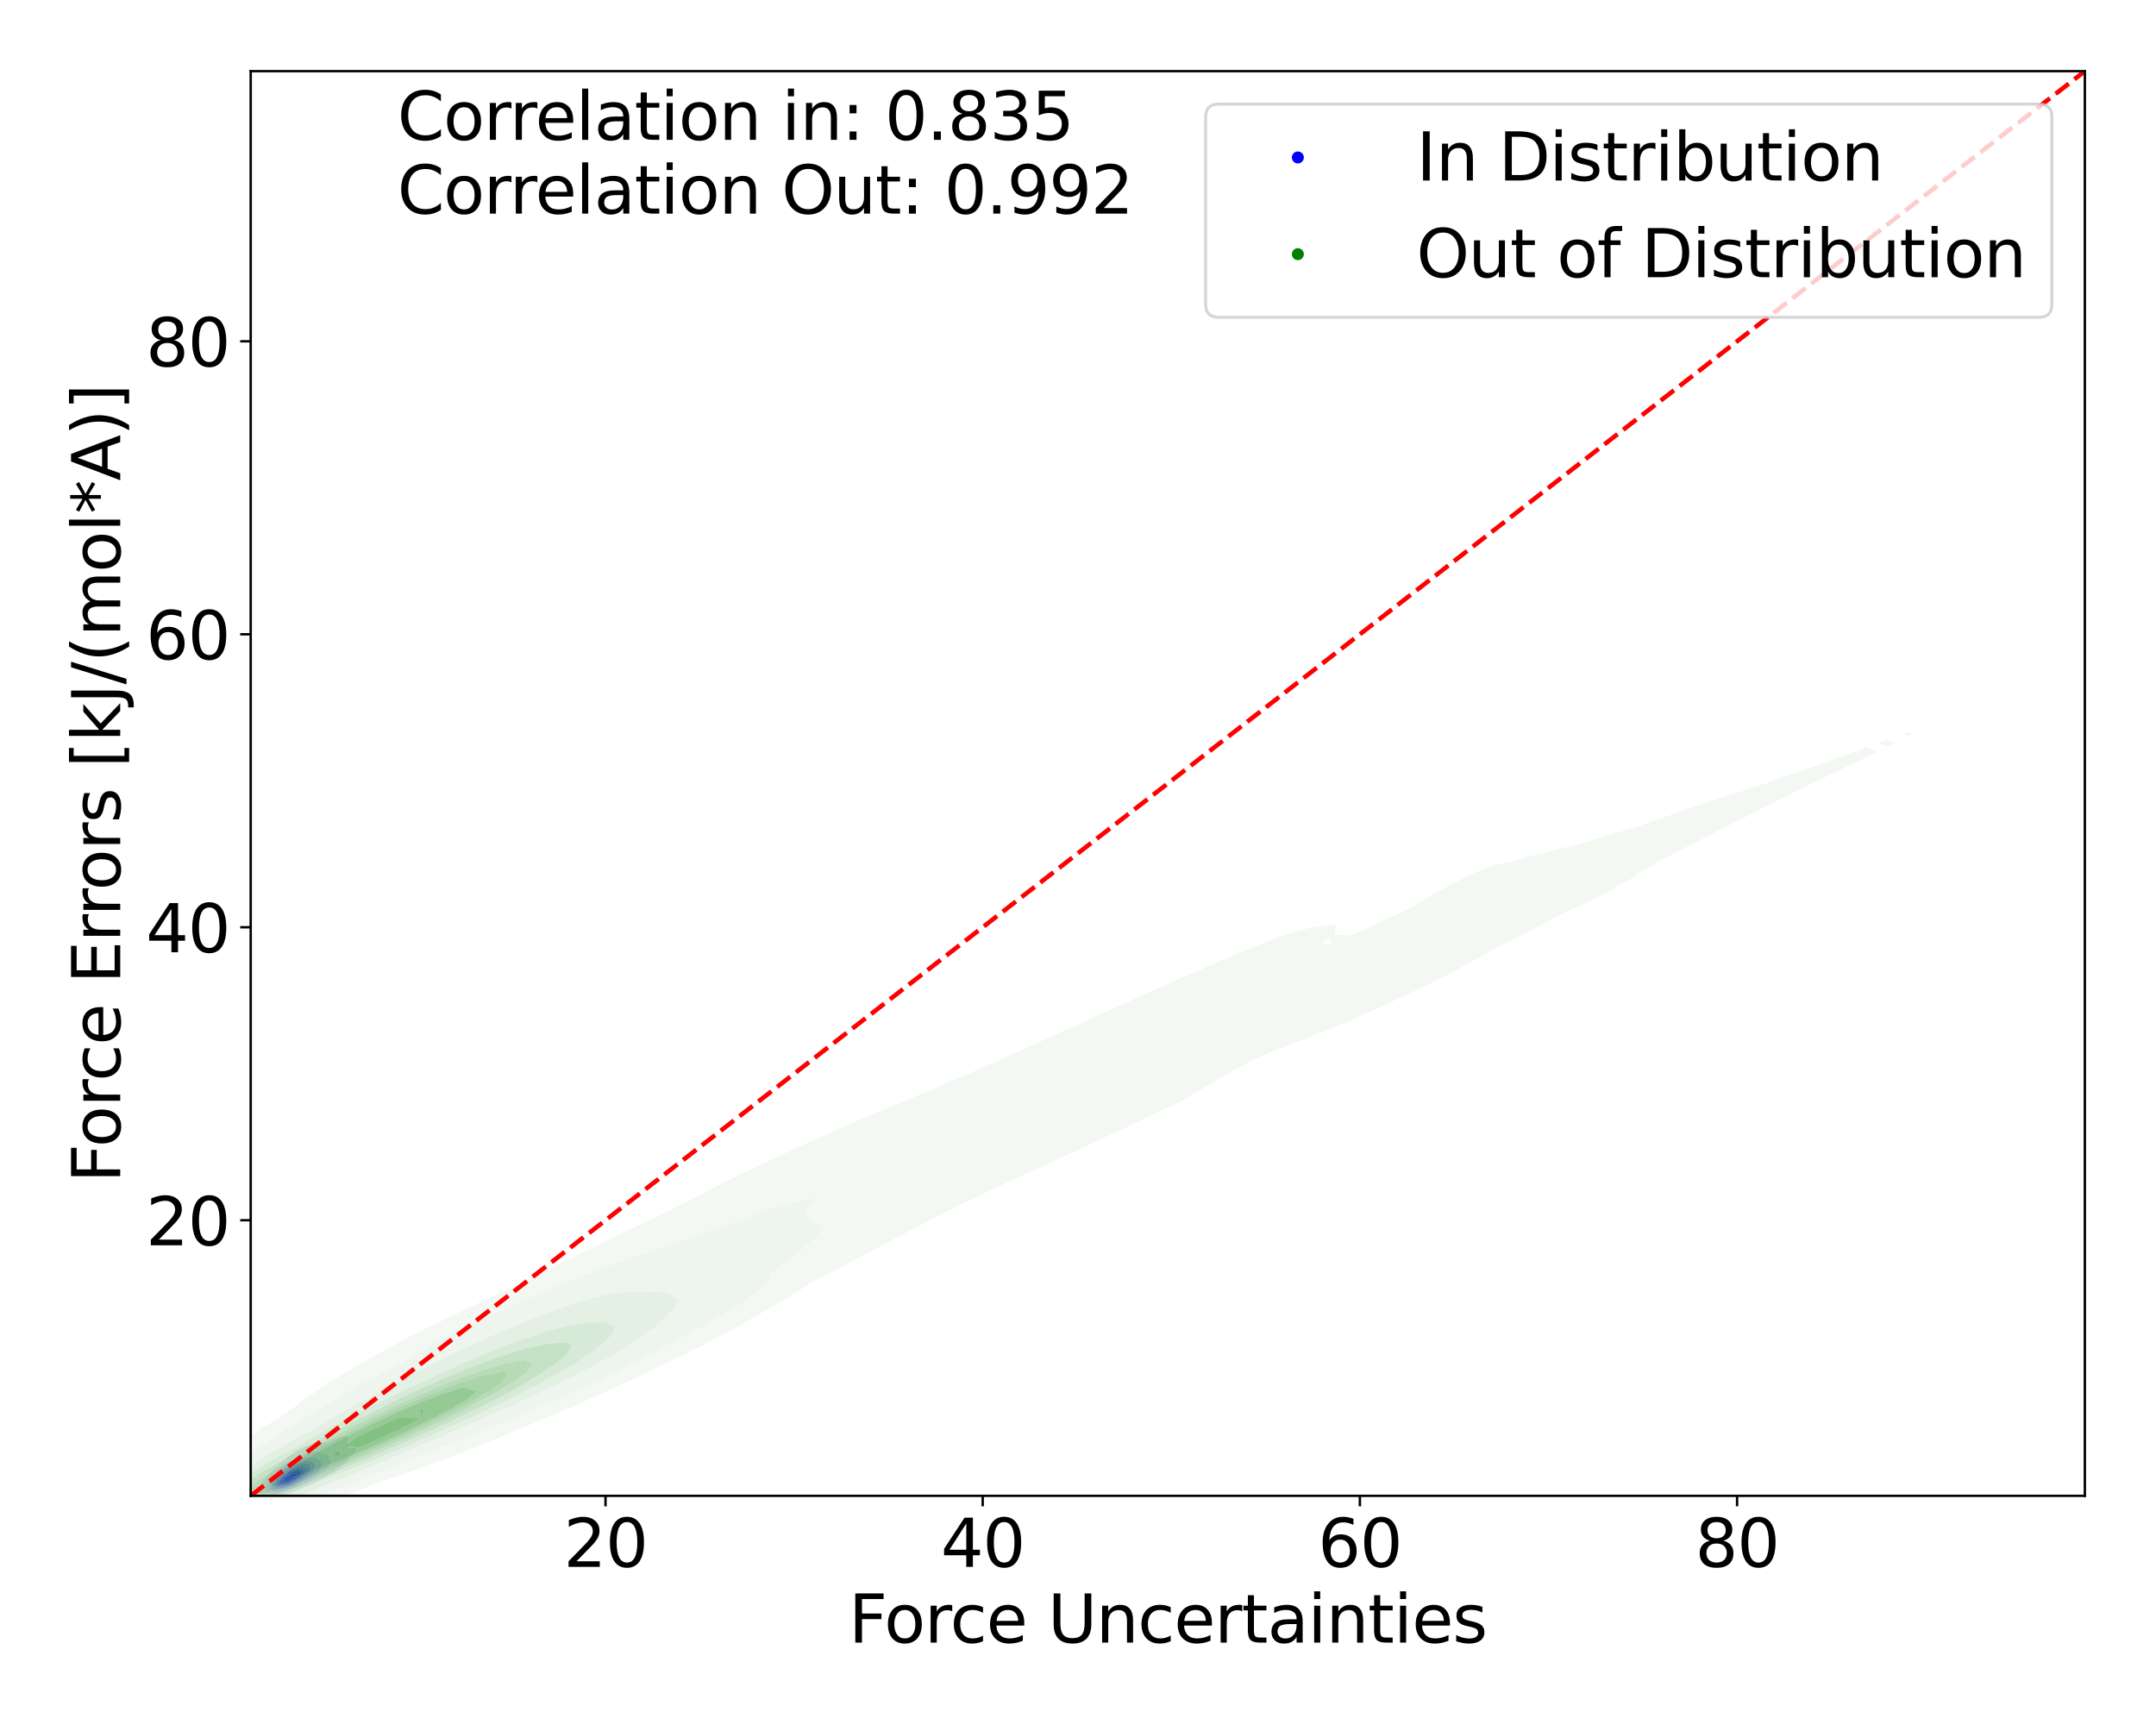 <?xml version="1.0" encoding="utf-8" standalone="no"?>
<!DOCTYPE svg PUBLIC "-//W3C//DTD SVG 1.1//EN"
  "http://www.w3.org/Graphics/SVG/1.1/DTD/svg11.dtd">
<svg xmlns:xlink="http://www.w3.org/1999/xlink" width="720pt" height="576pt" viewBox="0 0 720 576" xmlns="http://www.w3.org/2000/svg" version="1.1">
 <defs>
  <style type="text/css">*{stroke-linejoin: round; stroke-linecap: butt}</style>
 </defs>
 <g id="figure_1">
  <g id="patch_1">
   <path d="M 0 576 
L 720 576 
L 720 0 
L 0 0 
z
" style="fill: #ffffff"/>
  </g>
  <g id="axes_1">
   <g id="patch_2">
    <path d="M 83.72 499.48 
L 696.24 499.48 
L 696.24 23.76 
L 83.72 23.76 
z
" style="fill: #ffffff"/>
   </g>
   <g id="QuadContourSet_1">
    <path d="M 89.219 499.955 
L 90.274 499.996 
L 91.329 499.885 
L 92.336 499.619 
L 92.384 499.612 
L 93.44 499.398 
L 94.394 499.082 
L 94.495 499.059 
L 95.55 498.834 
L 96.449 498.545 
L 96.606 498.509 
L 97.661 498.204 
L 98.131 498.009 
L 98.716 497.818 
L 99.508 497.472 
L 99.771 497.372 
L 100.728 496.935 
L 100.827 496.892 
L 101.882 496.4 
L 101.886 496.398 
L 102.937 495.963 
L 103.175 495.862 
L 103.992 495.519 
L 104.44 495.325 
L 105.048 495.049 
L 105.599 494.788 
L 106.103 494.524 
L 106.632 494.251 
L 107.158 493.948 
L 107.601 493.715 
L 108.214 493.377 
L 108.608 493.178 
L 109.269 492.852 
L 109.68 492.641 
L 110.324 492.316 
L 110.697 492.104 
L 111.379 491.689 
L 111.573 491.568 
L 112.306 491.031 
L 112.435 490.927 
L 113.016 490.494 
L 113.49 490.066 
L 113.647 489.957 
L 114.31 489.421 
L 114.545 489.205 
L 115.003 488.884 
L 115.6 488.351 
L 115.606 488.347 
L 116.06 487.81 
L 116.312 487.274 
L 116.523 486.737 
L 116.656 486.584 
L 117.005 486.2 
L 117.616 485.663 
L 117.711 485.575 
L 118.272 485.127 
L 118.757 484.59 
L 118.766 484.548 
L 118.925 484.053 
L 118.766 483.628 
L 118.534 483.516 
L 117.711 483.431 
L 116.656 483.516 
L 116.656 483.516 
L 116.656 483.516 
L 116.404 482.98 
L 115.94 482.443 
L 115.829 481.906 
L 115.953 481.369 
L 116.03 480.833 
L 116.12 480.296 
L 116.185 479.759 
L 115.6 479.443 
L 114.545 479.677 
L 114.244 479.759 
L 113.49 479.977 
L 112.435 480.268 
L 112.361 480.296 
L 111.379 480.629 
L 110.821 480.833 
L 110.324 480.996 
L 109.269 481.289 
L 108.966 481.369 
L 108.214 481.529 
L 107.158 481.778 
L 106.684 481.906 
L 106.103 482.035 
L 105.048 482.288 
L 104.215 482.443 
L 103.992 482.483 
L 102.937 482.595 
L 101.882 482.841 
L 101.575 482.98 
L 100.827 483.264 
L 100.348 483.516 
L 99.771 483.82 
L 99.376 484.053 
L 98.716 484.497 
L 98.569 484.59 
L 97.841 485.127 
L 97.661 485.269 
L 97.123 485.663 
L 96.606 486.124 
L 96.508 486.2 
L 95.866 486.737 
L 95.55 487.003 
L 95.214 487.274 
L 94.583 487.81 
L 94.495 487.88 
L 93.861 488.347 
L 93.44 488.712 
L 93.206 488.884 
L 92.534 489.421 
L 92.384 489.561 
L 91.838 489.957 
L 91.349 490.494 
L 91.329 490.52 
L 90.734 491.031 
L 90.363 491.568 
L 90.274 491.709 
L 89.862 492.104 
L 89.427 492.641 
L 89.219 492.948 
L 88.956 493.178 
L 88.48 493.715 
L 88.186 494.251 
L 88.163 494.302 
L 87.768 494.788 
L 87.443 495.325 
L 87.194 495.862 
L 87.108 496.1 
L 86.9 496.398 
L 86.682 496.935 
L 86.584 497.472 
L 86.583 498.009 
L 86.735 498.545 
L 87.108 499.018 
L 87.165 499.082 
L 88.163 499.619 
L 88.163 499.619 
z
M 90.017 498.545 
L 89.219 498.26 
L 88.849 498.009 
L 88.53 497.472 
L 88.511 496.935 
L 88.632 496.398 
L 88.855 495.862 
L 89.193 495.325 
L 89.219 495.292 
L 89.453 494.788 
L 89.797 494.251 
L 90.274 493.745 
L 90.293 493.715 
L 90.647 493.178 
L 91.137 492.641 
L 91.329 492.446 
L 91.571 492.104 
L 92.032 491.568 
L 92.384 491.23 
L 92.552 491.031 
L 93.086 490.494 
L 93.44 490.214 
L 93.73 489.957 
L 94.493 489.421 
L 94.495 489.419 
L 95.282 488.884 
L 95.55 488.718 
L 96.172 488.347 
L 96.606 488.093 
L 97.12 487.81 
L 97.661 487.503 
L 98.116 487.274 
L 98.716 486.948 
L 99.193 486.737 
L 99.771 486.452 
L 100.446 486.2 
L 100.827 486.038 
L 101.882 485.695 
L 102.007 485.663 
L 102.937 485.377 
L 103.847 485.127 
L 103.992 485.079 
L 105.048 484.836 
L 106.103 484.801 
L 107.136 485.127 
L 107.158 485.134 
L 108.214 485.538 
L 108.754 485.663 
L 109.269 485.843 
L 109.702 486.2 
L 110.082 486.737 
L 110.198 487.274 
L 110.324 487.76 
L 110.342 487.81 
L 110.337 488.347 
L 110.324 488.368 
L 110.058 488.884 
L 109.804 489.421 
L 109.528 489.957 
L 109.269 490.23 
L 109.078 490.494 
L 108.458 491.031 
L 108.214 491.187 
L 107.735 491.568 
L 107.158 491.946 
L 106.957 492.104 
L 106.209 492.641 
L 106.103 492.71 
L 105.507 493.178 
L 105.048 493.476 
L 104.724 493.715 
L 103.992 494.167 
L 103.867 494.251 
L 102.95 494.788 
L 102.937 494.795 
L 101.99 495.325 
L 101.882 495.38 
L 100.933 495.862 
L 100.827 495.914 
L 99.771 496.391 
L 99.753 496.398 
L 98.716 496.833 
L 98.441 496.935 
L 97.661 497.234 
L 96.934 497.472 
L 96.606 497.59 
L 95.55 497.941 
L 95.315 498.009 
L 94.495 498.297 
L 93.44 498.545 
L 93.44 498.545 
L 92.384 498.768 
L 91.329 498.817 
L 90.274 498.632 
z
" clip-path="url(#p46ca44199c)" style="fill: #e7e7f3"/>
    <path d="M 90.274 498.632 
L 91.329 498.817 
L 92.384 498.768 
L 93.44 498.545 
L 93.44 498.545 
L 94.495 498.297 
L 95.315 498.009 
L 95.55 497.941 
L 96.606 497.59 
L 96.934 497.472 
L 97.661 497.234 
L 98.441 496.935 
L 98.716 496.833 
L 99.753 496.398 
L 99.771 496.391 
L 100.827 495.914 
L 100.933 495.862 
L 101.882 495.38 
L 101.99 495.325 
L 102.937 494.795 
L 102.95 494.788 
L 103.867 494.251 
L 103.992 494.167 
L 104.724 493.715 
L 105.048 493.476 
L 105.507 493.178 
L 106.103 492.71 
L 106.209 492.641 
L 106.957 492.104 
L 107.158 491.946 
L 107.735 491.568 
L 108.214 491.187 
L 108.458 491.031 
L 109.078 490.494 
L 109.269 490.23 
L 109.528 489.957 
L 109.804 489.421 
L 110.058 488.884 
L 110.324 488.368 
L 110.337 488.347 
L 110.342 487.81 
L 110.324 487.76 
L 110.198 487.274 
L 110.082 486.737 
L 109.702 486.2 
L 109.269 485.843 
L 108.754 485.663 
L 108.214 485.538 
L 107.158 485.134 
L 107.136 485.127 
L 106.103 484.801 
L 105.048 484.836 
L 103.992 485.079 
L 103.847 485.127 
L 102.937 485.377 
L 102.007 485.663 
L 101.882 485.695 
L 100.827 486.038 
L 100.446 486.2 
L 99.771 486.452 
L 99.193 486.737 
L 98.716 486.948 
L 98.116 487.274 
L 97.661 487.503 
L 97.12 487.81 
L 96.606 488.093 
L 96.172 488.347 
L 95.55 488.718 
L 95.282 488.884 
L 94.495 489.419 
L 94.493 489.421 
L 93.73 489.957 
L 93.44 490.214 
L 93.086 490.494 
L 92.552 491.031 
L 92.384 491.23 
L 92.032 491.568 
L 91.571 492.104 
L 91.329 492.446 
L 91.137 492.641 
L 90.647 493.178 
L 90.293 493.715 
L 90.274 493.745 
L 89.797 494.251 
L 89.453 494.788 
L 89.219 495.292 
L 89.193 495.325 
L 88.855 495.862 
L 88.632 496.398 
L 88.511 496.935 
L 88.53 497.472 
L 88.849 498.009 
L 89.219 498.26 
L 90.017 498.545 
z
M 91.643 498.009 
L 91.329 497.97 
L 90.274 497.674 
L 89.95 497.472 
L 89.623 496.935 
L 89.636 496.398 
L 89.798 495.862 
L 90.062 495.325 
L 90.274 495.011 
L 90.379 494.788 
L 90.693 494.251 
L 91.13 493.715 
L 91.329 493.514 
L 91.581 493.178 
L 92.057 492.641 
L 92.384 492.323 
L 92.572 492.104 
L 93.072 491.568 
L 93.44 491.236 
L 93.649 491.031 
L 94.274 490.494 
L 94.495 490.326 
L 94.98 489.957 
L 95.55 489.581 
L 95.809 489.421 
L 96.606 488.958 
L 96.749 488.884 
L 97.661 488.41 
L 97.809 488.347 
L 98.716 487.93 
L 99.062 487.81 
L 99.771 487.531 
L 100.682 487.274 
L 100.827 487.226 
L 101.882 486.949 
L 102.937 486.775 
L 103.853 486.737 
L 103.992 486.729 
L 104.313 486.737 
L 105.048 486.754 
L 106.103 487.058 
L 106.466 487.274 
L 107.091 487.81 
L 107.158 487.964 
L 107.304 488.347 
L 107.316 488.884 
L 107.269 489.421 
L 107.158 489.957 
L 107.158 489.957 
L 106.967 490.494 
L 106.596 491.031 
L 106.103 491.491 
L 106.036 491.568 
L 105.415 492.104 
L 105.048 492.372 
L 104.726 492.641 
L 103.992 493.166 
L 103.977 493.178 
L 103.254 493.715 
L 102.937 493.915 
L 102.442 494.251 
L 101.882 494.58 
L 101.547 494.788 
L 100.827 495.179 
L 100.569 495.325 
L 99.771 495.721 
L 99.495 495.862 
L 98.716 496.216 
L 98.314 496.398 
L 97.661 496.675 
L 97.008 496.935 
L 96.606 497.096 
L 95.55 497.46 
L 95.508 497.472 
L 94.495 497.8 
L 93.466 498.009 
L 93.44 498.016 
L 92.384 498.098 
z
" clip-path="url(#p46ca44199c)" style="fill: #d2d2f4"/>
    <path d="M 92.384 498.098 
L 93.44 498.016 
L 93.466 498.009 
L 94.495 497.8 
L 95.508 497.472 
L 95.55 497.46 
L 96.606 497.096 
L 97.008 496.935 
L 97.661 496.675 
L 98.314 496.398 
L 98.716 496.216 
L 99.495 495.862 
L 99.771 495.721 
L 100.569 495.325 
L 100.827 495.179 
L 101.547 494.788 
L 101.882 494.58 
L 102.442 494.251 
L 102.937 493.915 
L 103.254 493.715 
L 103.977 493.178 
L 103.992 493.166 
L 104.726 492.641 
L 105.048 492.372 
L 105.415 492.104 
L 106.036 491.568 
L 106.103 491.491 
L 106.596 491.031 
L 106.967 490.494 
L 107.158 489.957 
L 107.158 489.957 
L 107.269 489.421 
L 107.316 488.884 
L 107.304 488.347 
L 107.158 487.964 
L 107.091 487.81 
L 106.466 487.274 
L 106.103 487.058 
L 105.048 486.754 
L 104.313 486.737 
L 103.992 486.729 
L 103.853 486.737 
L 102.937 486.775 
L 101.882 486.949 
L 100.827 487.226 
L 100.682 487.274 
L 99.771 487.531 
L 99.062 487.81 
L 98.716 487.93 
L 97.809 488.347 
L 97.661 488.41 
L 96.749 488.884 
L 96.606 488.958 
L 95.809 489.421 
L 95.55 489.581 
L 94.98 489.957 
L 94.495 490.326 
L 94.274 490.494 
L 93.649 491.031 
L 93.44 491.236 
L 93.072 491.568 
L 92.572 492.104 
L 92.384 492.323 
L 92.057 492.641 
L 91.581 493.178 
L 91.329 493.514 
L 91.13 493.715 
L 90.693 494.251 
L 90.379 494.788 
L 90.274 495.011 
L 90.062 495.325 
L 89.798 495.862 
L 89.636 496.398 
L 89.623 496.935 
L 89.95 497.472 
L 90.274 497.674 
L 91.329 497.97 
L 91.643 498.009 
z
M 93.006 497.472 
L 92.384 497.448 
L 91.329 497.255 
L 90.757 496.935 
L 90.511 496.398 
L 90.584 495.862 
L 90.78 495.325 
L 91.061 494.788 
L 91.329 494.417 
L 91.425 494.251 
L 91.802 493.715 
L 92.303 493.178 
L 92.384 493.099 
L 92.794 492.641 
L 93.364 492.104 
L 93.44 492.035 
L 93.926 491.568 
L 94.495 491.099 
L 94.584 491.031 
L 95.297 490.494 
L 95.55 490.32 
L 96.139 489.957 
L 96.606 489.68 
L 97.123 489.421 
L 97.661 489.145 
L 98.295 488.884 
L 98.716 488.702 
L 99.764 488.347 
L 99.771 488.344 
L 100.827 488.033 
L 101.882 487.828 
L 102.117 487.81 
L 102.937 487.737 
L 103.992 487.81 
L 103.992 487.81 
L 104.856 488.347 
L 105.048 488.643 
L 105.178 488.884 
L 105.267 489.421 
L 105.217 489.957 
L 105.048 490.422 
L 105.028 490.494 
L 104.835 491.031 
L 104.52 491.568 
L 104.079 492.104 
L 103.992 492.179 
L 103.504 492.641 
L 102.937 493.097 
L 102.845 493.178 
L 102.111 493.715 
L 101.882 493.86 
L 101.308 494.251 
L 100.827 494.537 
L 100.436 494.788 
L 99.771 495.154 
L 99.484 495.325 
L 98.716 495.716 
L 98.439 495.862 
L 97.661 496.227 
L 97.274 496.398 
L 96.606 496.684 
L 95.899 496.935 
L 95.55 497.067 
L 94.495 497.347 
L 93.541 497.472 
L 93.44 497.488 
z
" clip-path="url(#p46ca44199c)" style="fill: #b9b9f6"/>
    <path d="M 93.44 497.488 
L 93.541 497.472 
L 94.495 497.347 
L 95.55 497.067 
L 95.899 496.935 
L 96.606 496.684 
L 97.274 496.398 
L 97.661 496.227 
L 98.439 495.862 
L 98.716 495.716 
L 99.484 495.325 
L 99.771 495.154 
L 100.436 494.788 
L 100.827 494.537 
L 101.308 494.251 
L 101.882 493.86 
L 102.111 493.715 
L 102.845 493.178 
L 102.937 493.097 
L 103.504 492.641 
L 103.992 492.179 
L 104.079 492.104 
L 104.52 491.568 
L 104.835 491.031 
L 105.028 490.494 
L 105.048 490.422 
L 105.217 489.957 
L 105.267 489.421 
L 105.178 488.884 
L 105.048 488.643 
L 104.856 488.347 
L 103.992 487.81 
L 103.992 487.81 
L 102.937 487.737 
L 102.117 487.81 
L 101.882 487.828 
L 100.827 488.033 
L 99.771 488.344 
L 99.764 488.347 
L 98.716 488.702 
L 98.295 488.884 
L 97.661 489.145 
L 97.123 489.421 
L 96.606 489.68 
L 96.139 489.957 
L 95.55 490.32 
L 95.297 490.494 
L 94.584 491.031 
L 94.495 491.099 
L 93.926 491.568 
L 93.44 492.035 
L 93.364 492.104 
L 92.794 492.641 
L 92.384 493.099 
L 92.303 493.178 
L 91.802 493.715 
L 91.425 494.251 
L 91.329 494.417 
L 91.061 494.788 
L 90.78 495.325 
L 90.584 495.862 
L 90.511 496.398 
L 90.757 496.935 
L 91.329 497.255 
L 92.384 497.448 
L 93.006 497.472 
z
M 92.506 496.935 
L 92.384 496.925 
L 91.329 496.456 
L 91.282 496.398 
L 91.218 495.862 
L 91.329 495.528 
L 91.387 495.325 
L 91.63 494.788 
L 91.946 494.251 
L 92.371 493.715 
L 92.384 493.701 
L 92.83 493.178 
L 93.39 492.641 
L 93.44 492.596 
L 93.973 492.104 
L 94.495 491.67 
L 94.634 491.568 
L 95.358 491.031 
L 95.55 490.894 
L 96.212 490.494 
L 96.606 490.259 
L 97.223 489.957 
L 97.661 489.738 
L 98.441 489.421 
L 98.716 489.305 
L 99.771 488.949 
L 100.045 488.884 
L 100.827 488.684 
L 101.882 488.568 
L 102.937 488.713 
L 103.24 488.884 
L 103.693 489.421 
L 103.883 489.957 
L 103.861 490.494 
L 103.665 491.031 
L 103.348 491.568 
L 102.937 492.027 
L 102.883 492.104 
L 102.439 492.641 
L 101.882 493.126 
L 101.833 493.178 
L 101.179 493.715 
L 100.827 493.953 
L 100.439 494.251 
L 99.771 494.673 
L 99.605 494.788 
L 98.716 495.307 
L 98.686 495.325 
L 97.661 495.862 
L 97.661 495.862 
L 96.606 496.33 
L 96.406 496.398 
L 95.55 496.699 
L 94.508 496.935 
L 94.495 496.938 
L 93.44 497.006 
z
" clip-path="url(#p46ca44199c)" style="fill: #9f9ff7"/>
    <path d="M 93.44 497.006 
L 94.495 496.938 
L 94.508 496.935 
L 95.55 496.699 
L 96.406 496.398 
L 96.606 496.33 
L 97.661 495.862 
L 97.661 495.862 
L 98.686 495.325 
L 98.716 495.307 
L 99.605 494.788 
L 99.771 494.673 
L 100.439 494.251 
L 100.827 493.953 
L 101.179 493.715 
L 101.833 493.178 
L 101.882 493.126 
L 102.439 492.641 
L 102.883 492.104 
L 102.937 492.027 
L 103.348 491.568 
L 103.665 491.031 
L 103.861 490.494 
L 103.883 489.957 
L 103.693 489.421 
L 103.24 488.884 
L 102.937 488.713 
L 101.882 488.568 
L 100.827 488.684 
L 100.045 488.884 
L 99.771 488.949 
L 98.716 489.305 
L 98.441 489.421 
L 97.661 489.738 
L 97.223 489.957 
L 96.606 490.259 
L 96.212 490.494 
L 95.55 490.894 
L 95.358 491.031 
L 94.634 491.568 
L 94.495 491.67 
L 93.973 492.104 
L 93.44 492.596 
L 93.39 492.641 
L 92.83 493.178 
L 92.384 493.701 
L 92.371 493.715 
L 91.946 494.251 
L 91.63 494.788 
L 91.387 495.325 
L 91.329 495.528 
L 91.218 495.862 
L 91.282 496.398 
L 91.329 496.456 
L 92.384 496.925 
L 92.506 496.935 
z
M 92.944 496.398 
L 92.384 496.264 
L 92.03 495.862 
L 92.039 495.325 
L 92.248 494.788 
L 92.384 494.561 
L 92.562 494.251 
L 92.949 493.715 
L 93.44 493.178 
L 93.44 493.178 
L 94.015 492.641 
L 94.495 492.243 
L 94.687 492.104 
L 95.44 491.568 
L 95.55 491.489 
L 96.343 491.031 
L 96.606 490.875 
L 97.437 490.494 
L 97.661 490.385 
L 98.716 489.989 
L 98.849 489.957 
L 99.771 489.7 
L 100.827 489.563 
L 101.882 489.77 
L 102.129 489.957 
L 102.519 490.494 
L 102.566 491.031 
L 102.347 491.568 
L 101.929 492.104 
L 101.882 492.149 
L 101.454 492.641 
L 100.842 493.178 
L 100.827 493.19 
L 100.253 493.715 
L 99.771 494.064 
L 99.529 494.251 
L 98.726 494.788 
L 98.716 494.794 
L 97.816 495.325 
L 97.661 495.406 
L 96.69 495.862 
L 96.606 495.899 
L 95.55 496.247 
L 94.684 496.398 
L 94.495 496.434 
L 93.44 496.467 
z
" clip-path="url(#p46ca44199c)" style="fill: #8383f8"/>
    <path d="M 93.44 496.467 
L 94.495 496.434 
L 94.684 496.398 
L 95.55 496.247 
L 96.606 495.899 
L 96.69 495.862 
L 97.661 495.406 
L 97.816 495.325 
L 98.716 494.794 
L 98.726 494.788 
L 99.529 494.251 
L 99.771 494.064 
L 100.253 493.715 
L 100.827 493.19 
L 100.842 493.178 
L 101.454 492.641 
L 101.882 492.149 
L 101.929 492.104 
L 102.347 491.568 
L 102.566 491.031 
L 102.519 490.494 
L 102.129 489.957 
L 101.882 489.77 
L 100.827 489.563 
L 99.771 489.7 
L 98.849 489.957 
L 98.716 489.989 
L 97.661 490.385 
L 97.437 490.494 
L 96.606 490.875 
L 96.343 491.031 
L 95.55 491.489 
L 95.44 491.568 
L 94.687 492.104 
L 94.495 492.243 
L 94.015 492.641 
L 93.44 493.178 
L 93.44 493.178 
L 92.949 493.715 
L 92.562 494.251 
L 92.384 494.561 
L 92.248 494.788 
L 92.039 495.325 
L 92.03 495.862 
L 92.384 496.264 
L 92.944 496.398 
z
M 92.971 495.862 
L 92.625 495.325 
L 92.764 494.788 
L 93.04 494.251 
L 93.417 493.715 
L 93.44 493.69 
L 93.926 493.178 
L 94.495 492.662 
L 94.521 492.641 
L 95.265 492.104 
L 95.55 491.905 
L 96.168 491.568 
L 96.606 491.318 
L 97.305 491.031 
L 97.661 490.868 
L 98.716 490.536 
L 98.961 490.494 
L 99.771 490.321 
L 100.827 490.364 
L 101.09 490.494 
L 101.595 491.031 
L 101.583 491.568 
L 101.283 492.104 
L 100.827 492.625 
L 100.813 492.641 
L 100.26 493.178 
L 99.771 493.575 
L 99.6 493.715 
L 98.89 494.251 
L 98.716 494.367 
L 98.054 494.788 
L 97.661 495.018 
L 97.025 495.325 
L 96.606 495.521 
L 95.55 495.862 
L 95.55 495.862 
L 94.495 496.032 
L 93.44 496.026 
z
" clip-path="url(#p46ca44199c)" style="fill: #6868fa"/>
    <path d="M 93.44 496.026 
L 94.495 496.032 
L 95.55 495.862 
L 95.55 495.862 
L 96.606 495.521 
L 97.025 495.325 
L 97.661 495.018 
L 98.054 494.788 
L 98.716 494.367 
L 98.89 494.251 
L 99.6 493.715 
L 99.771 493.575 
L 100.26 493.178 
L 100.813 492.641 
L 100.827 492.625 
L 101.283 492.104 
L 101.583 491.568 
L 101.595 491.031 
L 101.09 490.494 
L 100.827 490.364 
L 99.771 490.321 
L 98.961 490.494 
L 98.716 490.536 
L 97.661 490.868 
L 97.305 491.031 
L 96.606 491.318 
L 96.168 491.568 
L 95.55 491.905 
L 95.265 492.104 
L 94.521 492.641 
L 94.495 492.662 
L 93.926 493.178 
L 93.44 493.69 
L 93.417 493.715 
L 93.04 494.251 
L 92.764 494.788 
L 92.625 495.325 
L 92.971 495.862 
z
M 93.44 495.325 
L 93.44 495.323 
L 93.377 494.788 
L 93.44 494.649 
L 93.642 494.251 
L 94.024 493.715 
L 94.495 493.182 
L 94.499 493.178 
L 95.19 492.641 
L 95.55 492.383 
L 96.054 492.104 
L 96.606 491.804 
L 97.213 491.568 
L 97.661 491.384 
L 98.716 491.11 
L 99.771 491.031 
L 100.488 491.568 
L 100.437 492.104 
L 100.089 492.641 
L 99.771 492.968 
L 99.556 493.178 
L 98.923 493.715 
L 98.716 493.868 
L 98.137 494.251 
L 97.661 494.55 
L 97.18 494.788 
L 96.606 495.065 
L 95.791 495.325 
L 95.55 495.402 
L 94.495 495.542 
z
" clip-path="url(#p46ca44199c)" style="fill: #4c4cfb"/>
    <path d="M 94.495 495.542 
L 95.55 495.402 
L 95.791 495.325 
L 96.606 495.065 
L 97.18 494.788 
L 97.661 494.55 
L 98.137 494.251 
L 98.716 493.868 
L 98.923 493.715 
L 99.556 493.178 
L 99.771 492.968 
L 100.089 492.641 
L 100.437 492.104 
L 100.488 491.568 
L 99.771 491.031 
L 98.716 491.11 
L 97.661 491.384 
L 97.213 491.568 
L 96.606 491.804 
L 96.054 492.104 
L 95.55 492.383 
L 95.19 492.641 
L 94.499 493.178 
L 94.495 493.182 
L 94.024 493.715 
L 93.642 494.251 
L 93.44 494.649 
L 93.377 494.788 
L 93.44 495.323 
L 93.44 495.325 
z
M 94.485 494.251 
L 94.495 494.234 
L 94.899 493.715 
L 95.398 493.178 
L 95.55 493.053 
L 96.225 492.641 
L 96.606 492.428 
L 97.459 492.104 
L 97.661 492.03 
L 98.716 491.991 
L 98.903 492.104 
L 98.95 492.641 
L 98.716 493.001 
L 98.581 493.178 
L 97.923 493.715 
L 97.661 493.898 
L 97.01 494.251 
L 96.606 494.45 
L 95.55 494.788 
L 94.495 494.34 
z
" clip-path="url(#p46ca44199c)" style="fill: #2c2cfd"/>
    <path d="M 94.495 494.34 
L 95.55 494.788 
L 96.606 494.45 
L 97.01 494.251 
L 97.661 493.898 
L 97.923 493.715 
L 98.581 493.178 
L 98.716 493.001 
L 98.95 492.641 
L 98.903 492.104 
L 98.716 491.991 
L 97.661 492.03 
L 97.459 492.104 
L 96.606 492.428 
L 96.225 492.641 
L 95.55 493.053 
L 95.398 493.178 
L 94.899 493.715 
L 94.495 494.234 
L 94.485 494.251 
z
" clip-path="url(#p46ca44199c)" style="fill: #0d0dfe"/>
   </g>
   <g id="QuadContourSet_2">
    <path d="M 16.378 532.966 
L 21.248 531.578 
L 23.276 531.248 
L 30.175 529.476 
L 32.611 528.53 
L 37.073 527.435 
L 42.05 525.481 
L 43.972 524.987 
L 50.417 522.433 
L 50.87 522.311 
L 57.769 520.027 
L 59.342 519.385 
L 64.667 517.835 
L 68.343 516.337 
L 71.566 515.371 
L 76.677 513.289 
L 78.464 512.738 
L 84.595 510.241 
L 85.362 509.998 
L 92.249 507.193 
L 92.261 507.189 
L 99.159 505.1 
L 101.591 504.145 
L 106.058 502.765 
L 110.306 501.097 
L 112.956 500.255 
L 118.569 498.049 
L 119.855 497.629 
L 126.522 495.001 
L 126.753 494.923 
L 133.652 492.59 
L 135.265 491.953 
L 140.55 490.205 
L 143.822 488.905 
L 147.449 487.663 
L 151.954 485.857 
L 154.347 485.008 
L 159.773 482.808 
L 161.246 482.267 
L 167.349 479.76 
L 168.144 479.457 
L 174.721 476.712 
L 175.042 476.585 
L 181.919 473.664 
L 181.941 473.655 
L 188.839 470.721 
L 189.081 470.616 
L 195.738 467.68 
L 195.995 467.568 
L 202.632 464.52 
L 202.636 464.518 
L 209.284 461.472 
L 209.535 461.351 
L 215.819 458.424 
L 216.433 458.115 
L 222.233 455.376 
L 223.332 454.801 
L 228.507 452.328 
L 230.23 451.391 
L 234.61 449.28 
L 237.129 447.86 
L 240.483 446.232 
L 244.027 444.165 
L 246.04 443.184 
L 250.926 440.246 
L 251.152 440.135 
L 256.659 437.087 
L 257.824 436.293 
L 261.937 434.039 
L 264.722 432.108 
L 266.773 430.991 
L 271.433 427.943 
L 271.621 427.83 
L 277.398 424.895 
L 278.519 424.223 
L 283.305 421.847 
L 285.418 420.6 
L 289.138 418.799 
L 292.316 416.965 
L 294.887 415.751 
L 299.215 413.332 
L 300.577 412.703 
L 306.113 409.724 
L 306.265 409.655 
L 312.074 406.607 
L 313.012 406.102 
L 318.047 403.559 
L 319.91 402.644 
L 324.237 400.511 
L 326.809 399.336 
L 330.649 397.462 
L 333.707 396.122 
L 337.218 394.414 
L 340.606 392.948 
L 343.863 391.366 
L 347.504 389.779 
L 350.522 388.318 
L 354.402 386.596 
L 357.159 385.27 
L 361.301 383.391 
L 363.751 382.222 
L 368.199 380.159 
L 370.285 379.174 
L 375.098 376.897 
L 376.75 376.126 
L 381.996 373.605 
L 383.141 373.078 
L 388.895 370.289 
L 389.464 370.03 
L 395.676 366.982 
L 395.793 366.905 
L 400.988 363.934 
L 402.692 362.799 
L 406.159 360.886 
L 409.59 358.703 
L 411.261 357.838 
L 416.489 354.891 
L 416.702 354.79 
L 423.317 351.741 
L 423.387 351.7 
L 430.286 348.924 
L 430.805 348.693 
L 437.184 346.357 
L 438.745 345.645 
L 444.082 343.671 
L 446.347 342.597 
L 450.981 340.786 
L 453.507 339.549 
L 457.879 337.724 
L 460.326 336.501 
L 464.778 334.527 
L 466.908 333.453 
L 471.676 331.233 
L 473.321 330.405 
L 478.575 327.872 
L 479.608 327.357 
L 485.473 324.465 
L 485.793 324.309 
L 491.103 321.261 
L 492.372 320.651 
L 496.542 318.213 
L 499.27 316.853 
L 502.359 315.165 
L 506.169 313.215 
L 508.277 312.117 
L 513.067 309.61 
L 514.138 309.068 
L 519.918 306.02 
L 519.966 305.996 
L 526.308 302.972 
L 526.864 302.674 
L 532.575 299.924 
L 533.762 299.242 
L 538.592 296.876 
L 540.661 295.571 
L 544.1 293.828 
L 547.559 291.322 
L 548.559 290.78 
L 553.695 287.732 
L 554.458 287.338 
L 559.596 284.684 
L 561.356 283.769 
L 565.545 281.636 
L 568.255 280.222 
L 571.52 278.588 
L 575.153 276.694 
L 577.505 275.54 
L 582.052 273.182 
L 583.49 272.492 
L 588.95 269.685 
L 589.466 269.444 
L 595.495 266.395 
L 595.849 266.218 
L 601.69 263.347 
L 602.747 262.813 
L 607.962 260.299 
L 609.646 259.443 
L 614.27 257.251 
L 616.544 256.084 
L 620.57 254.203 
L 623.442 252.712 
L 626.814 251.155 
L 623.442 249.455 
L 618.863 251.155 
L 616.544 251.99 
L 610.587 254.203 
L 609.646 254.543 
L 602.747 257.055 
L 602.188 257.251 
L 595.849 259.436 
L 593.305 260.299 
L 588.95 261.818 
L 584.239 263.347 
L 582.052 264.117 
L 575.153 266.252 
L 574.757 266.395 
L 568.255 268.581 
L 565.833 269.444 
L 561.356 270.957 
L 556.981 272.492 
L 554.458 273.352 
L 548.125 275.54 
L 547.559 275.734 
L 540.661 277.832 
L 538.192 278.588 
L 533.762 279.877 
L 528.106 281.636 
L 526.864 282.001 
L 519.966 283.575 
L 515.997 284.684 
L 513.067 285.331 
L 506.169 287.358 
L 504.53 287.732 
L 499.27 288.786 
L 494.283 290.78 
L 492.372 291.43 
L 487.664 293.828 
L 485.473 294.819 
L 481.765 296.876 
L 478.575 298.611 
L 476.199 299.924 
L 471.676 302.793 
L 471.323 302.972 
L 465.113 306.02 
L 464.778 306.158 
L 458.469 309.068 
L 457.879 309.314 
L 451.666 312.117 
L 450.981 312.403 
L 445.843 312.117 
L 446.012 309.068 
L 444.082 308.813 
L 442.469 309.068 
L 437.184 309.88 
L 430.286 311.71 
L 429.346 312.117 
L 423.387 314.275 
L 421.385 315.165 
L 416.489 317.06 
L 413.92 318.213 
L 409.59 319.972 
L 406.722 321.261 
L 402.692 322.958 
L 399.679 324.309 
L 395.793 325.99 
L 392.732 327.357 
L 388.895 329.05 
L 385.852 330.405 
L 381.996 332.131 
L 379.025 333.453 
L 375.098 335.228 
L 372.246 336.501 
L 368.199 338.342 
L 365.51 339.549 
L 361.301 341.471 
L 358.811 342.597 
L 354.402 344.612 
L 352.132 345.645 
L 347.504 347.756 
L 345.449 348.693 
L 340.606 350.888 
L 338.728 351.741 
L 333.707 353.99 
L 331.934 354.79 
L 326.809 357.047 
L 325.032 357.838 
L 319.91 360.048 
L 318.002 360.886 
L 313.012 362.995 
L 310.85 363.934 
L 306.113 365.901 
L 303.616 366.982 
L 299.215 368.793 
L 296.369 370.03 
L 292.316 371.7 
L 289.181 373.078 
L 285.418 374.649 
L 282.108 376.126 
L 278.519 377.658 
L 275.176 379.174 
L 271.621 380.737 
L 268.389 382.222 
L 264.722 383.887 
L 261.741 385.27 
L 257.824 387.108 
L 255.227 388.318 
L 250.926 390.402 
L 248.852 391.366 
L 244.027 393.776 
L 242.642 394.414 
L 237.129 397.249 
L 236.657 397.462 
L 230.814 400.511 
L 230.23 400.784 
L 224.762 403.559 
L 223.332 404.236 
L 218.567 406.607 
L 216.433 407.624 
L 212.27 409.655 
L 209.535 410.97 
L 205.914 412.703 
L 202.636 414.293 
L 199.539 415.751 
L 195.738 417.619 
L 193.194 418.799 
L 188.839 420.975 
L 186.939 421.847 
L 181.941 424.398 
L 180.851 424.895 
L 175.042 427.943 
L 175.042 427.943 
L 168.542 430.991 
L 168.144 431.181 
L 162.057 434.039 
L 161.246 434.438 
L 155.618 437.087 
L 154.347 437.733 
L 149.261 440.135 
L 147.449 441.088 
L 143.029 443.184 
L 140.55 444.531 
L 136.982 446.232 
L 133.652 448.106 
L 131.201 449.28 
L 126.753 451.873 
L 125.808 452.328 
L 120.445 455.376 
L 119.855 455.765 
L 114.957 458.424 
L 112.956 459.807 
L 109.932 461.472 
L 106.058 464.28 
L 105.627 464.52 
L 101.028 467.568 
L 99.159 469.256 
L 97.125 470.616 
L 92.834 473.664 
L 92.261 474.09 
L 87.436 476.712 
L 85.362 478.323 
L 82.733 479.76 
L 78.704 482.808 
L 78.464 483.002 
L 73.398 485.857 
L 71.566 487.4 
L 68.906 488.905 
L 64.987 491.953 
L 64.667 492.222 
L 59.691 495.001 
L 57.769 496.693 
L 55.347 498.049 
L 51.273 501.097 
L 50.87 501.444 
L 45.871 504.145 
L 43.972 505.857 
L 41.504 507.193 
L 37.497 510.241 
L 37.073 510.628 
L 32.186 513.289 
L 30.175 515.207 
L 28.099 516.337 
L 24.026 519.385 
L 23.276 520.152 
L 19.334 522.433 
L 16.446 525.481 
L 16.378 525.567 
L 12.236 528.53 
L 10.44 531.578 
z
M 28.128 522.433 
L 30.175 520.917 
L 31.475 519.385 
L 35.009 516.337 
L 37.073 515.141 
L 39.051 513.289 
L 43.972 510.44 
L 44.194 510.241 
L 47.922 507.193 
L 50.87 505.59 
L 52.596 504.145 
L 57.769 501.339 
L 58.071 501.097 
L 62.231 498.049 
L 64.667 496.742 
L 66.877 495.001 
L 71.566 492.496 
L 72.288 491.953 
L 77.289 488.905 
L 78.464 488.253 
L 81.583 485.857 
L 85.362 483.77 
L 86.673 482.808 
L 92.183 479.76 
L 92.261 479.717 
L 96.337 476.712 
L 99.159 475.151 
L 101.273 473.664 
L 106.058 471.041 
L 106.691 470.616 
L 111.736 467.568 
L 112.956 466.921 
L 116.657 464.52 
L 119.855 462.844 
L 122.07 461.472 
L 126.753 459.048 
L 127.811 458.424 
L 133.652 455.446 
L 133.776 455.376 
L 138.718 452.328 
L 140.55 451.315 
L 143.939 449.28 
L 147.449 447.412 
L 149.556 446.232 
L 154.347 443.785 
L 155.498 443.184 
L 161.246 440.371 
L 161.729 440.135 
L 168.144 437.132 
L 168.241 437.087 
L 175.042 434.039 
L 175.042 434.039 
L 181.941 431.076 
L 182.153 430.991 
L 188.839 428.23 
L 189.608 427.943 
L 195.738 425.501 
L 197.457 424.895 
L 202.636 422.896 
L 205.781 421.847 
L 209.535 420.438 
L 214.712 418.799 
L 216.433 418.169 
L 223.332 415.928 
L 223.866 415.751 
L 230.23 413.418 
L 232.365 412.703 
L 237.129 410.954 
L 240.922 409.655 
L 244.027 408.504 
L 249.415 406.607 
L 250.926 406.038 
L 257.765 403.559 
L 257.824 403.536 
L 264.722 401.667 
L 270.267 400.511 
L 271.621 400.159 
L 272.52 400.511 
L 271.621 401.311 
L 269.584 403.559 
L 269.303 406.607 
L 271.621 407.613 
L 274.521 409.655 
L 273.023 412.703 
L 271.621 413.853 
L 269.464 415.751 
L 265.893 418.799 
L 264.722 419.607 
L 261.932 421.847 
L 257.849 424.895 
L 257.824 424.934 
L 256.465 427.943 
L 253.189 430.991 
L 250.926 432.58 
L 249.239 434.039 
L 244.54 437.087 
L 244.027 437.36 
L 239.404 440.135 
L 237.129 441.342 
L 234.041 443.184 
L 230.23 445.182 
L 228.452 446.232 
L 223.332 448.87 
L 222.628 449.28 
L 216.691 452.328 
L 216.433 452.455 
L 211.055 455.376 
L 209.535 456.105 
L 205.076 458.424 
L 202.636 459.562 
L 198.804 461.472 
L 195.738 462.866 
L 192.279 464.52 
L 188.839 466.047 
L 185.528 467.568 
L 181.941 469.127 
L 178.57 470.616 
L 175.042 472.121 
L 171.415 473.664 
L 168.144 475.037 
L 164.059 476.712 
L 161.246 477.877 
L 156.485 479.76 
L 154.347 480.635 
L 148.66 482.808 
L 147.449 483.299 
L 140.55 485.854 
L 140.544 485.857 
L 133.652 488.723 
L 133.18 488.905 
L 126.753 491.562 
L 125.708 491.953 
L 119.855 494.362 
L 118.094 495.001 
L 112.956 497.107 
L 110.291 498.049 
L 106.058 499.78 
L 102.226 501.097 
L 99.159 502.348 
L 93.791 504.145 
L 92.261 504.769 
L 85.362 507.146 
L 85.22 507.193 
L 78.464 509.954 
L 77.568 510.241 
L 71.566 512.683 
L 69.593 513.289 
L 64.667 515.282 
L 61.087 516.337 
L 57.769 517.672 
L 51.697 519.385 
L 50.87 519.715 
L 43.972 521.949 
L 41.715 522.433 
L 37.073 523.975 
L 30.175 524.969 
z
M 436.32 318.213 
L 437.184 317.539 
L 437.459 318.213 
L 437.184 318.326 
z
M 441.487 315.165 
L 444.082 312.954 
L 444.674 315.165 
L 444.082 315.411 
z
M 630.341 249.294 
L 632.933 248.107 
L 630.341 246.932 
L 627.189 248.107 
z
M 637.239 245.782 
L 638.822 245.059 
L 637.239 244.424 
L 635.551 245.059 
z
M 644.138 242.096 
L 644.322 242.011 
L 644.138 241.946 
L 643.968 242.011 
z
" clip-path="url(#p46ca44199c)" style="fill: #e9f2e9; fill-opacity: 0.5"/>
    <path d="M 30.175 524.969 
L 37.073 523.975 
L 41.715 522.433 
L 43.972 521.949 
L 50.87 519.715 
L 51.697 519.385 
L 57.769 517.672 
L 61.087 516.337 
L 64.667 515.282 
L 69.593 513.289 
L 71.566 512.683 
L 77.568 510.241 
L 78.464 509.954 
L 85.22 507.193 
L 85.362 507.146 
L 92.261 504.769 
L 93.791 504.145 
L 99.159 502.348 
L 102.226 501.097 
L 106.058 499.78 
L 110.291 498.049 
L 112.956 497.107 
L 118.094 495.001 
L 119.855 494.362 
L 125.708 491.953 
L 126.753 491.562 
L 133.18 488.905 
L 133.652 488.723 
L 140.544 485.857 
L 140.55 485.854 
L 147.449 483.299 
L 148.66 482.808 
L 154.347 480.635 
L 156.485 479.76 
L 161.246 477.877 
L 164.059 476.712 
L 168.144 475.037 
L 171.415 473.664 
L 175.042 472.121 
L 178.57 470.616 
L 181.941 469.127 
L 185.528 467.568 
L 188.839 466.047 
L 192.279 464.52 
L 195.738 462.866 
L 198.804 461.472 
L 202.636 459.562 
L 205.076 458.424 
L 209.535 456.105 
L 211.055 455.376 
L 216.433 452.455 
L 216.691 452.328 
L 222.628 449.28 
L 223.332 448.87 
L 228.452 446.232 
L 230.23 445.182 
L 234.041 443.184 
L 237.129 441.342 
L 239.404 440.135 
L 244.027 437.36 
L 244.54 437.087 
L 249.239 434.039 
L 250.926 432.58 
L 253.189 430.991 
L 256.465 427.943 
L 257.824 424.934 
L 257.849 424.895 
L 261.932 421.847 
L 264.722 419.607 
L 265.893 418.799 
L 269.464 415.751 
L 271.621 413.853 
L 273.023 412.703 
L 274.521 409.655 
L 271.621 407.613 
L 269.303 406.607 
L 269.584 403.559 
L 271.621 401.311 
L 272.52 400.511 
L 271.621 400.159 
L 270.267 400.511 
L 264.722 401.667 
L 257.824 403.536 
L 257.765 403.559 
L 250.926 406.038 
L 249.415 406.607 
L 244.027 408.504 
L 240.922 409.655 
L 237.129 410.954 
L 232.365 412.703 
L 230.23 413.418 
L 223.866 415.751 
L 223.332 415.928 
L 216.433 418.169 
L 214.712 418.799 
L 209.535 420.438 
L 205.781 421.847 
L 202.636 422.896 
L 197.457 424.895 
L 195.738 425.501 
L 189.608 427.943 
L 188.839 428.23 
L 182.153 430.991 
L 181.941 431.076 
L 175.042 434.039 
L 175.042 434.039 
L 168.241 437.087 
L 168.144 437.132 
L 161.729 440.135 
L 161.246 440.371 
L 155.498 443.184 
L 154.347 443.785 
L 149.556 446.232 
L 147.449 447.412 
L 143.939 449.28 
L 140.55 451.315 
L 138.718 452.328 
L 133.776 455.376 
L 133.652 455.446 
L 127.811 458.424 
L 126.753 459.048 
L 122.07 461.472 
L 119.855 462.844 
L 116.657 464.52 
L 112.956 466.921 
L 111.736 467.568 
L 106.691 470.616 
L 106.058 471.041 
L 101.273 473.664 
L 99.159 475.151 
L 96.337 476.712 
L 92.261 479.717 
L 92.183 479.76 
L 86.673 482.808 
L 85.362 483.77 
L 81.583 485.857 
L 78.464 488.253 
L 77.289 488.905 
L 72.288 491.953 
L 71.566 492.496 
L 66.877 495.001 
L 64.667 496.742 
L 62.231 498.049 
L 58.071 501.097 
L 57.769 501.339 
L 52.596 504.145 
L 50.87 505.59 
L 47.922 507.193 
L 44.194 510.241 
L 43.972 510.44 
L 39.051 513.289 
L 37.073 515.141 
L 35.009 516.337 
L 31.475 519.385 
L 30.175 520.917 
L 28.128 522.433 
z
M 47.556 513.289 
L 50.87 510.684 
L 51.281 510.241 
L 54.876 507.193 
L 57.769 505.523 
L 59.457 504.145 
L 64.667 501.147 
L 64.731 501.097 
L 68.771 498.049 
L 71.566 496.543 
L 73.68 495.001 
L 78.464 492.436 
L 79.159 491.953 
L 84.28 488.905 
L 85.362 488.333 
L 88.984 485.857 
L 92.261 484.14 
L 94.306 482.808 
L 99.159 480.289 
L 100.012 479.76 
L 105.784 476.712 
L 106.058 476.564 
L 110.619 473.664 
L 112.956 472.412 
L 115.927 470.616 
L 119.855 468.537 
L 121.544 467.568 
L 126.753 464.851 
L 127.362 464.52 
L 133.073 461.472 
L 133.652 461.171 
L 138.672 458.424 
L 140.55 457.464 
L 144.587 455.376 
L 147.449 453.945 
L 150.766 452.328 
L 154.347 450.584 
L 157.194 449.28 
L 161.246 447.368 
L 163.896 446.232 
L 168.144 444.301 
L 170.94 443.184 
L 175.042 441.399 
L 178.45 440.135 
L 181.941 438.693 
L 186.622 437.087 
L 188.839 436.223 
L 195.738 434.039 
L 195.738 434.039 
L 202.636 432.252 
L 209.535 431.252 
L 216.433 431.262 
L 223.332 431.765 
L 226.411 434.039 
L 224.906 437.087 
L 223.332 438.533 
L 221.966 440.135 
L 218.606 443.184 
L 216.433 444.573 
L 214.469 446.232 
L 209.535 449.24 
L 209.484 449.28 
L 204.81 452.328 
L 202.636 453.419 
L 199.487 455.376 
L 195.738 457.212 
L 193.69 458.424 
L 188.839 460.748 
L 187.559 461.472 
L 181.941 464.112 
L 181.187 464.52 
L 175.042 467.357 
L 174.635 467.568 
L 168.144 470.515 
L 167.942 470.616 
L 161.246 473.611 
L 161.134 473.664 
L 154.347 476.657 
L 154.228 476.712 
L 147.449 479.664 
L 147.234 479.76 
L 140.55 482.639 
L 140.159 482.808 
L 133.652 485.585 
L 133.004 485.857 
L 126.753 488.502 
L 125.762 488.905 
L 119.855 491.388 
L 118.421 491.953 
L 112.956 494.237 
L 110.955 495.001 
L 106.058 497.037 
L 103.32 498.049 
L 99.159 499.771 
L 95.449 501.097 
L 92.261 502.411 
L 87.233 504.145 
L 85.362 504.913 
L 78.503 507.193 
L 78.464 507.209 
L 71.566 509.844 
L 70.173 510.241 
L 64.667 512.306 
L 60.99 513.289 
L 57.769 514.468 
L 50.87 516.017 
z
" clip-path="url(#p46ca44199c)" style="fill: #dfeddf; fill-opacity: 0.5"/>
    <path d="M 50.87 516.017 
L 57.769 514.468 
L 60.99 513.289 
L 64.667 512.306 
L 70.173 510.241 
L 71.566 509.844 
L 78.464 507.209 
L 78.503 507.193 
L 85.362 504.913 
L 87.233 504.145 
L 92.261 502.411 
L 95.449 501.097 
L 99.159 499.771 
L 103.32 498.049 
L 106.058 497.037 
L 110.955 495.001 
L 112.956 494.237 
L 118.421 491.953 
L 119.855 491.388 
L 125.762 488.905 
L 126.753 488.502 
L 133.004 485.857 
L 133.652 485.585 
L 140.159 482.808 
L 140.55 482.639 
L 147.234 479.76 
L 147.449 479.664 
L 154.228 476.712 
L 154.347 476.657 
L 161.134 473.664 
L 161.246 473.611 
L 167.942 470.616 
L 168.144 470.515 
L 174.635 467.568 
L 175.042 467.357 
L 181.187 464.52 
L 181.941 464.112 
L 187.559 461.472 
L 188.839 460.748 
L 193.69 458.424 
L 195.738 457.212 
L 199.487 455.376 
L 202.636 453.419 
L 204.81 452.328 
L 209.484 449.28 
L 209.535 449.24 
L 214.469 446.232 
L 216.433 444.573 
L 218.606 443.184 
L 221.966 440.135 
L 223.332 438.533 
L 224.906 437.087 
L 226.411 434.039 
L 223.332 431.765 
L 216.433 431.262 
L 209.535 431.252 
L 202.636 432.252 
L 195.738 434.039 
L 195.738 434.039 
L 188.839 436.223 
L 186.622 437.087 
L 181.941 438.693 
L 178.45 440.135 
L 175.042 441.399 
L 170.94 443.184 
L 168.144 444.301 
L 163.896 446.232 
L 161.246 447.368 
L 157.194 449.28 
L 154.347 450.584 
L 150.766 452.328 
L 147.449 453.945 
L 144.587 455.376 
L 140.55 457.464 
L 138.672 458.424 
L 133.652 461.171 
L 133.073 461.472 
L 127.362 464.52 
L 126.753 464.851 
L 121.544 467.568 
L 119.855 468.537 
L 115.927 470.616 
L 112.956 472.412 
L 110.619 473.664 
L 106.058 476.564 
L 105.784 476.712 
L 100.012 479.76 
L 99.159 480.289 
L 94.306 482.808 
L 92.261 484.14 
L 88.984 485.857 
L 85.362 488.333 
L 84.28 488.905 
L 79.159 491.953 
L 78.464 492.436 
L 73.68 495.001 
L 71.566 496.543 
L 68.771 498.049 
L 64.731 501.097 
L 64.667 501.147 
L 59.457 504.145 
L 57.769 505.523 
L 54.876 507.193 
L 51.281 510.241 
L 50.87 510.684 
L 47.556 513.289 
z
M 61.034 507.193 
L 64.667 504.21 
L 64.731 504.145 
L 68.644 501.097 
L 71.566 499.423 
L 73.422 498.049 
L 78.464 495.177 
L 78.715 495.001 
L 83.267 491.953 
L 85.362 490.837 
L 88.282 488.905 
L 92.261 486.803 
L 93.766 485.857 
L 99.159 483.035 
L 99.54 482.808 
L 104.833 479.76 
L 106.058 479.131 
L 110.167 476.712 
L 112.956 475.296 
L 115.879 473.664 
L 119.855 471.674 
L 121.856 470.616 
L 126.753 468.204 
L 128.027 467.568 
L 133.652 464.849 
L 134.351 464.52 
L 140.55 461.589 
L 140.814 461.472 
L 147.409 458.424 
L 147.449 458.405 
L 154.154 455.376 
L 154.347 455.285 
L 161.246 452.359 
L 161.333 452.328 
L 168.144 449.531 
L 168.93 449.28 
L 175.042 446.915 
L 177.445 446.232 
L 181.941 444.624 
L 187.818 443.184 
L 188.839 442.856 
L 195.738 441.639 
L 202.636 441.413 
L 205.609 443.184 
L 203.896 446.232 
L 202.636 447.236 
L 200.622 449.28 
L 196.502 452.328 
L 195.738 452.757 
L 191.962 455.376 
L 188.839 457.064 
L 186.766 458.424 
L 181.941 460.941 
L 181.088 461.472 
L 175.042 464.52 
L 175.042 464.52 
L 169.167 467.568 
L 168.144 468.033 
L 162.964 470.616 
L 161.246 471.384 
L 156.499 473.664 
L 154.347 474.613 
L 149.817 476.712 
L 147.449 477.744 
L 142.945 479.76 
L 140.55 480.792 
L 135.897 482.808 
L 133.652 483.766 
L 128.672 485.857 
L 126.753 486.669 
L 121.256 488.905 
L 119.855 489.494 
L 113.617 491.953 
L 112.956 492.229 
L 106.058 494.938 
L 105.892 495.001 
L 99.159 497.757 
L 98.343 498.049 
L 92.261 500.503 
L 90.512 501.097 
L 85.362 503.143 
L 82.245 504.145 
L 78.464 505.622 
L 73.282 507.193 
L 71.566 507.851 
L 64.667 509.519 
z
" clip-path="url(#p46ca44199c)" style="fill: #cae3ca; fill-opacity: 0.5"/>
    <path d="M 64.667 509.519 
L 71.566 507.851 
L 73.282 507.193 
L 78.464 505.622 
L 82.245 504.145 
L 85.362 503.143 
L 90.512 501.097 
L 92.261 500.503 
L 98.343 498.049 
L 99.159 497.757 
L 105.892 495.001 
L 106.058 494.938 
L 112.956 492.229 
L 113.617 491.953 
L 119.855 489.494 
L 121.256 488.905 
L 126.753 486.669 
L 128.672 485.857 
L 133.652 483.766 
L 135.897 482.808 
L 140.55 480.792 
L 142.945 479.76 
L 147.449 477.744 
L 149.817 476.712 
L 154.347 474.613 
L 156.499 473.664 
L 161.246 471.384 
L 162.964 470.616 
L 168.144 468.033 
L 169.167 467.568 
L 175.042 464.52 
L 175.042 464.52 
L 181.088 461.472 
L 181.941 460.941 
L 186.766 458.424 
L 188.839 457.064 
L 191.962 455.376 
L 195.738 452.757 
L 196.502 452.328 
L 200.622 449.28 
L 202.636 447.236 
L 203.896 446.232 
L 205.609 443.184 
L 202.636 441.413 
L 195.738 441.639 
L 188.839 442.856 
L 187.818 443.184 
L 181.941 444.624 
L 177.445 446.232 
L 175.042 446.915 
L 168.93 449.28 
L 168.144 449.531 
L 161.333 452.328 
L 161.246 452.359 
L 154.347 455.285 
L 154.154 455.376 
L 147.449 458.405 
L 147.409 458.424 
L 140.814 461.472 
L 140.55 461.589 
L 134.351 464.52 
L 133.652 464.849 
L 128.027 467.568 
L 126.753 468.204 
L 121.856 470.616 
L 119.855 471.674 
L 115.879 473.664 
L 112.956 475.296 
L 110.167 476.712 
L 106.058 479.131 
L 104.833 479.76 
L 99.54 482.808 
L 99.159 483.035 
L 93.766 485.857 
L 92.261 486.803 
L 88.282 488.905 
L 85.362 490.837 
L 83.267 491.953 
L 78.715 495.001 
L 78.464 495.177 
L 73.422 498.049 
L 71.566 499.423 
L 68.644 501.097 
L 64.731 504.145 
L 64.667 504.21 
L 61.034 507.193 
z
M 69.902 504.145 
L 71.566 502.747 
L 73.238 501.097 
L 77.068 498.049 
L 78.464 497.254 
L 81.669 495.001 
L 85.362 492.914 
L 86.806 491.953 
L 92.261 488.905 
L 92.261 488.905 
L 97.108 485.857 
L 99.159 484.784 
L 102.471 482.808 
L 106.058 480.955 
L 108.176 479.76 
L 112.956 477.326 
L 114.11 476.712 
L 119.855 473.84 
L 120.205 473.664 
L 126.215 470.616 
L 126.753 470.351 
L 132.324 467.568 
L 133.652 466.927 
L 138.765 464.52 
L 140.55 463.676 
L 145.54 461.472 
L 147.449 460.592 
L 152.704 458.424 
L 154.347 457.69 
L 160.391 455.376 
L 161.246 455.008 
L 168.144 452.558 
L 169.045 452.328 
L 175.042 450.402 
L 180.268 449.28 
L 181.941 448.817 
L 188.839 448.176 
L 190.951 449.28 
L 189.214 452.328 
L 188.839 452.585 
L 185.611 455.376 
L 181.941 457.729 
L 181.067 458.424 
L 176.091 461.472 
L 175.042 462.001 
L 170.79 464.52 
L 168.144 465.813 
L 165.038 467.568 
L 161.246 469.37 
L 158.936 470.616 
L 154.347 472.743 
L 152.563 473.664 
L 147.449 475.983 
L 145.973 476.712 
L 140.55 479.125 
L 139.208 479.76 
L 133.652 482.192 
L 132.292 482.808 
L 126.753 485.198 
L 125.233 485.857 
L 119.855 488.145 
L 118.022 488.905 
L 112.956 491.033 
L 110.629 491.953 
L 106.058 493.849 
L 102.999 495.001 
L 99.159 496.572 
L 95.034 498.049 
L 92.261 499.168 
L 86.581 501.097 
L 85.362 501.581 
L 78.464 503.664 
L 75.644 504.145 
L 71.566 505.081 
z
" clip-path="url(#p46ca44199c)" style="fill: #b0d6b0; fill-opacity: 0.5"/>
    <path d="M 71.566 505.081 
L 75.644 504.145 
L 78.464 503.664 
L 85.362 501.581 
L 86.581 501.097 
L 92.261 499.168 
L 95.034 498.049 
L 99.159 496.572 
L 102.999 495.001 
L 106.058 493.849 
L 110.629 491.953 
L 112.956 491.033 
L 118.022 488.905 
L 119.855 488.145 
L 125.233 485.857 
L 126.753 485.198 
L 132.292 482.808 
L 133.652 482.192 
L 139.208 479.76 
L 140.55 479.125 
L 145.973 476.712 
L 147.449 475.983 
L 152.563 473.664 
L 154.347 472.743 
L 158.936 470.616 
L 161.246 469.37 
L 165.038 467.568 
L 168.144 465.813 
L 170.79 464.52 
L 175.042 462.001 
L 176.091 461.472 
L 181.067 458.424 
L 181.941 457.729 
L 185.611 455.376 
L 188.839 452.585 
L 189.214 452.328 
L 190.951 449.28 
L 188.839 448.176 
L 181.941 448.817 
L 180.268 449.28 
L 175.042 450.402 
L 169.045 452.328 
L 168.144 452.558 
L 161.246 455.008 
L 160.391 455.376 
L 154.347 457.69 
L 152.704 458.424 
L 147.449 460.592 
L 145.54 461.472 
L 140.55 463.676 
L 138.765 464.52 
L 133.652 466.927 
L 132.324 467.568 
L 126.753 470.351 
L 126.215 470.616 
L 120.205 473.664 
L 119.855 473.84 
L 114.11 476.712 
L 112.956 477.326 
L 108.176 479.76 
L 106.058 480.955 
L 102.471 482.808 
L 99.159 484.784 
L 97.108 485.857 
L 92.261 488.905 
L 92.261 488.905 
L 86.806 491.953 
L 85.362 492.914 
L 81.669 495.001 
L 78.464 497.254 
L 77.068 498.049 
L 73.238 501.097 
L 71.566 502.747 
L 69.902 504.145 
z
M 81.657 498.049 
L 85.175 495.001 
L 85.362 494.895 
L 89.779 491.953 
L 92.261 490.566 
L 94.901 488.905 
L 99.159 486.559 
L 100.345 485.857 
L 105.95 482.808 
L 106.058 482.753 
L 111.362 479.76 
L 112.956 478.949 
L 117.158 476.712 
L 119.855 475.364 
L 123.253 473.664 
L 126.753 471.952 
L 129.607 470.616 
L 133.652 468.69 
L 136.228 467.568 
L 140.55 465.577 
L 143.179 464.52 
L 147.449 462.634 
L 150.606 461.472 
L 154.347 459.904 
L 158.801 458.424 
L 161.246 457.466 
L 168.144 455.448 
L 168.621 455.376 
L 175.042 454.161 
L 177.835 455.376 
L 175.637 458.424 
L 175.042 458.781 
L 171.379 461.472 
L 168.144 463.314 
L 166.37 464.52 
L 161.246 467.302 
L 160.825 467.568 
L 155.095 470.616 
L 154.347 470.963 
L 149.116 473.664 
L 147.449 474.42 
L 142.812 476.712 
L 140.55 477.719 
L 136.238 479.76 
L 133.652 480.892 
L 129.423 482.808 
L 126.753 483.96 
L 122.379 485.857 
L 119.855 486.931 
L 115.089 488.905 
L 112.956 489.801 
L 107.512 491.953 
L 106.058 492.556 
L 99.565 495.001 
L 99.159 495.167 
L 92.261 497.571 
L 90.385 498.049 
L 85.362 499.62 
z
" clip-path="url(#p46ca44199c)" style="fill: #8fc68f; fill-opacity: 0.5"/>
    <path d="M 85.362 499.62 
L 90.385 498.049 
L 92.261 497.571 
L 99.159 495.167 
L 99.565 495.001 
L 106.058 492.556 
L 107.512 491.953 
L 112.956 489.801 
L 115.089 488.905 
L 119.855 486.931 
L 122.379 485.857 
L 126.753 483.96 
L 129.423 482.808 
L 133.652 480.892 
L 136.238 479.76 
L 140.55 477.719 
L 142.812 476.712 
L 147.449 474.42 
L 149.116 473.664 
L 154.347 470.963 
L 155.095 470.616 
L 160.825 467.568 
L 161.246 467.302 
L 166.37 464.52 
L 168.144 463.314 
L 171.379 461.472 
L 175.042 458.781 
L 175.637 458.424 
L 177.835 455.376 
L 175.042 454.161 
L 168.621 455.376 
L 168.144 455.448 
L 161.246 457.466 
L 158.801 458.424 
L 154.347 459.904 
L 150.606 461.472 
L 147.449 462.634 
L 143.179 464.52 
L 140.55 465.577 
L 136.228 467.568 
L 133.652 468.69 
L 129.607 470.616 
L 126.753 471.952 
L 123.253 473.664 
L 119.855 475.364 
L 117.158 476.712 
L 112.956 478.949 
L 111.362 479.76 
L 106.058 482.753 
L 105.95 482.808 
L 100.345 485.857 
L 99.159 486.559 
L 94.901 488.905 
L 92.261 490.566 
L 89.779 491.953 
L 85.362 494.895 
L 85.175 495.001 
L 81.657 498.049 
z
M 88.675 495.001 
L 92.117 491.953 
L 92.261 491.872 
L 96.977 488.905 
L 99.159 487.702 
L 102.277 485.857 
L 106.058 483.812 
L 107.867 482.808 
L 112.956 480.122 
L 113.657 479.76 
L 119.555 476.712 
L 119.855 476.563 
L 125.649 473.664 
L 126.753 473.124 
L 132.111 470.616 
L 133.652 469.882 
L 138.966 467.568 
L 140.55 466.838 
L 146.314 464.52 
L 147.449 464.019 
L 154.347 461.482 
L 154.387 461.472 
L 161.246 459.385 
L 166.023 458.424 
L 168.144 457.897 
L 169.524 458.424 
L 168.144 460.679 
L 167.682 461.472 
L 163.439 464.52 
L 161.246 465.711 
L 158.304 467.568 
L 154.347 469.628 
L 152.666 470.616 
L 147.449 473.233 
L 146.66 473.664 
L 140.55 476.623 
L 140.375 476.712 
L 133.902 479.76 
L 133.652 479.87 
L 127.167 482.808 
L 126.753 482.987 
L 120.134 485.857 
L 119.855 485.975 
L 112.956 488.837 
L 112.773 488.905 
L 106.058 491.559 
L 104.867 491.953 
L 99.159 494.075 
L 96.005 495.001 
L 92.261 496.291 
z
" clip-path="url(#p46ca44199c)" style="fill: #71b771; fill-opacity: 0.5"/>
    <path d="M 92.261 496.291 
L 96.005 495.001 
L 99.159 494.075 
L 104.867 491.953 
L 106.058 491.559 
L 112.773 488.905 
L 112.956 488.837 
L 119.855 485.975 
L 120.134 485.857 
L 126.753 482.987 
L 127.167 482.808 
L 133.652 479.87 
L 133.902 479.76 
L 140.375 476.712 
L 140.55 476.623 
L 146.66 473.664 
L 147.449 473.233 
L 152.666 470.616 
L 154.347 469.628 
L 158.304 467.568 
L 161.246 465.711 
L 163.439 464.52 
L 167.682 461.472 
L 168.144 460.679 
L 169.524 458.424 
L 168.144 457.897 
L 166.023 458.424 
L 161.246 459.385 
L 154.387 461.472 
L 154.347 461.482 
L 147.449 464.019 
L 146.314 464.52 
L 140.55 466.838 
L 138.966 467.568 
L 133.652 469.882 
L 132.111 470.616 
L 126.753 473.124 
L 125.649 473.664 
L 119.855 476.563 
L 119.555 476.712 
L 113.657 479.76 
L 112.956 480.122 
L 107.867 482.808 
L 106.058 483.812 
L 102.277 485.857 
L 99.159 487.702 
L 96.977 488.905 
L 92.261 491.872 
L 92.117 491.953 
L 88.675 495.001 
z
M 95.877 491.953 
L 99.159 488.905 
L 99.159 488.905 
L 104.307 485.857 
L 106.058 484.91 
L 109.847 482.808 
L 112.956 481.167 
L 115.683 479.76 
L 119.855 477.626 
L 121.771 476.712 
L 126.753 474.264 
L 128.132 473.664 
L 133.652 471.091 
L 134.861 470.616 
L 140.55 468.139 
L 142.193 467.568 
L 147.449 465.475 
L 150.628 464.52 
L 154.347 463.201 
L 159.362 464.52 
L 155.654 467.568 
L 154.347 468.249 
L 150.317 470.616 
L 147.449 472.055 
L 144.507 473.664 
L 140.55 475.58 
L 138.326 476.712 
L 133.652 478.899 
L 131.83 479.76 
L 126.753 482.052 
L 125.023 482.808 
L 119.855 485.054 
L 117.857 485.857 
L 112.956 487.895 
L 110.201 488.905 
L 106.058 490.542 
L 101.789 491.953 
L 99.159 492.931 
z
M 161.226 461.472 
L 161.246 461.466 
L 161.264 461.472 
L 161.246 461.502 
z
" clip-path="url(#p46ca44199c)" style="fill: #56aa56; fill-opacity: 0.5"/>
    <path d="M 99.159 492.931 
L 101.789 491.953 
L 106.058 490.542 
L 110.201 488.905 
L 112.956 487.895 
L 117.857 485.857 
L 119.855 485.054 
L 125.023 482.808 
L 126.753 482.052 
L 131.83 479.76 
L 133.652 478.899 
L 138.326 476.712 
L 140.55 475.58 
L 144.507 473.664 
L 147.449 472.055 
L 150.317 470.616 
L 154.347 468.249 
L 155.654 467.568 
L 159.362 464.52 
L 154.347 463.201 
L 150.628 464.52 
L 147.449 465.475 
L 142.193 467.568 
L 140.55 468.139 
L 134.861 470.616 
L 133.652 471.091 
L 128.132 473.664 
L 126.753 474.264 
L 121.771 476.712 
L 119.855 477.626 
L 115.683 479.76 
L 112.956 481.167 
L 109.847 482.808 
L 106.058 484.91 
L 104.307 485.857 
L 99.159 488.905 
L 99.159 488.905 
L 95.877 491.953 
z
M 111.23 485.857 
L 112.956 484.183 
L 113.694 485.857 
L 112.956 486.163 
z
M 115.013 482.808 
L 119.404 479.76 
L 119.855 479.53 
L 125.768 476.712 
L 126.753 476.228 
L 132.643 473.664 
L 133.652 473.194 
L 140.55 473.664 
L 134.562 476.712 
L 133.652 477.138 
L 128.103 479.76 
L 126.753 480.37 
L 121.173 482.808 
L 119.855 483.381 
z
M 140.221 470.616 
L 140.55 470.473 
L 141.618 470.616 
L 140.55 473.664 
z
M 161.246 461.502 
L 161.264 461.472 
L 161.246 461.466 
L 161.226 461.472 
z
" clip-path="url(#p46ca44199c)" style="fill: #2d962d; fill-opacity: 0.5"/>
    <path d="M 112.956 486.163 
L 113.694 485.857 
L 112.956 484.183 
L 111.23 485.857 
z
M 119.855 483.381 
L 121.173 482.808 
L 126.753 480.37 
L 128.103 479.76 
L 133.652 477.138 
L 134.562 476.712 
L 140.55 473.664 
L 133.652 473.194 
L 132.643 473.664 
L 126.753 476.228 
L 125.768 476.712 
L 119.855 479.53 
L 119.404 479.76 
L 115.013 482.808 
z
M 140.55 473.664 
L 141.618 470.616 
L 140.55 470.473 
L 140.221 470.616 
z
" clip-path="url(#p46ca44199c)" style="fill: #098509; fill-opacity: 0.5"/>
   </g>
   <g id="matplotlib.axis_1">
    <g id="xtick_1">
     <g id="line2d_1">
      <defs>
       <path id="mcda0783730" d="M 0 0 
L 0 3.5 
" style="stroke: #000000; stroke-width: 0.8"/>
      </defs>
      <g>
       <use xlink:href="#mcda0783730" x="202.213" y="499.48" style="stroke: #000000; stroke-width: 0.8"/>
      </g>
     </g>
     <g id="text_1">
      <!-- 20 -->
      <g transform="translate(188.215 523.197) scale(0.22 -0.22)">
       <defs>
        <path id="DejaVuSans-32" d="M 1228 531 
L 3431 531 
L 3431 0 
L 469 0 
L 469 531 
Q 828 903 1448 1529 
Q 2069 2156 2228 2338 
Q 2531 2678 2651 2914 
Q 2772 3150 2772 3378 
Q 2772 3750 2511 3984 
Q 2250 4219 1831 4219 
Q 1534 4219 1204 4116 
Q 875 4013 500 3803 
L 500 4441 
Q 881 4594 1212 4672 
Q 1544 4750 1819 4750 
Q 2544 4750 2975 4387 
Q 3406 4025 3406 3419 
Q 3406 3131 3298 2873 
Q 3191 2616 2906 2266 
Q 2828 2175 2409 1742 
Q 1991 1309 1228 531 
z
" transform="scale(0.016)"/>
        <path id="DejaVuSans-30" d="M 2034 4250 
Q 1547 4250 1301 3770 
Q 1056 3291 1056 2328 
Q 1056 1369 1301 889 
Q 1547 409 2034 409 
Q 2525 409 2770 889 
Q 3016 1369 3016 2328 
Q 3016 3291 2770 3770 
Q 2525 4250 2034 4250 
z
M 2034 4750 
Q 2819 4750 3233 4129 
Q 3647 3509 3647 2328 
Q 3647 1150 3233 529 
Q 2819 -91 2034 -91 
Q 1250 -91 836 529 
Q 422 1150 422 2328 
Q 422 3509 836 4129 
Q 1250 4750 2034 4750 
z
" transform="scale(0.016)"/>
       </defs>
       <use xlink:href="#DejaVuSans-32"/>
       <use xlink:href="#DejaVuSans-30" x="63.623"/>
      </g>
     </g>
    </g>
    <g id="xtick_2">
     <g id="line2d_2">
      <g>
       <use xlink:href="#mcda0783730" x="328.174" y="499.48" style="stroke: #000000; stroke-width: 0.8"/>
      </g>
     </g>
     <g id="text_2">
      <!-- 40 -->
      <g transform="translate(314.177 523.197) scale(0.22 -0.22)">
       <defs>
        <path id="DejaVuSans-34" d="M 2419 4116 
L 825 1625 
L 2419 1625 
L 2419 4116 
z
M 2253 4666 
L 3047 4666 
L 3047 1625 
L 3713 1625 
L 3713 1100 
L 3047 1100 
L 3047 0 
L 2419 0 
L 2419 1100 
L 313 1100 
L 313 1709 
L 2253 4666 
z
" transform="scale(0.016)"/>
       </defs>
       <use xlink:href="#DejaVuSans-34"/>
       <use xlink:href="#DejaVuSans-30" x="63.623"/>
      </g>
     </g>
    </g>
    <g id="xtick_3">
     <g id="line2d_3">
      <g>
       <use xlink:href="#mcda0783730" x="454.136" y="499.48" style="stroke: #000000; stroke-width: 0.8"/>
      </g>
     </g>
     <g id="text_3">
      <!-- 60 -->
      <g transform="translate(440.138 523.197) scale(0.22 -0.22)">
       <defs>
        <path id="DejaVuSans-36" d="M 2113 2584 
Q 1688 2584 1439 2293 
Q 1191 2003 1191 1497 
Q 1191 994 1439 701 
Q 1688 409 2113 409 
Q 2538 409 2786 701 
Q 3034 994 3034 1497 
Q 3034 2003 2786 2293 
Q 2538 2584 2113 2584 
z
M 3366 4563 
L 3366 3988 
Q 3128 4100 2886 4159 
Q 2644 4219 2406 4219 
Q 1781 4219 1451 3797 
Q 1122 3375 1075 2522 
Q 1259 2794 1537 2939 
Q 1816 3084 2150 3084 
Q 2853 3084 3261 2657 
Q 3669 2231 3669 1497 
Q 3669 778 3244 343 
Q 2819 -91 2113 -91 
Q 1303 -91 875 529 
Q 447 1150 447 2328 
Q 447 3434 972 4092 
Q 1497 4750 2381 4750 
Q 2619 4750 2861 4703 
Q 3103 4656 3366 4563 
z
" transform="scale(0.016)"/>
       </defs>
       <use xlink:href="#DejaVuSans-36"/>
       <use xlink:href="#DejaVuSans-30" x="63.623"/>
      </g>
     </g>
    </g>
    <g id="xtick_4">
     <g id="line2d_4">
      <g>
       <use xlink:href="#mcda0783730" x="580.098" y="499.48" style="stroke: #000000; stroke-width: 0.8"/>
      </g>
     </g>
     <g id="text_4">
      <!-- 80 -->
      <g transform="translate(566.1 523.197) scale(0.22 -0.22)">
       <defs>
        <path id="DejaVuSans-38" d="M 2034 2216 
Q 1584 2216 1326 1975 
Q 1069 1734 1069 1313 
Q 1069 891 1326 650 
Q 1584 409 2034 409 
Q 2484 409 2743 651 
Q 3003 894 3003 1313 
Q 3003 1734 2745 1975 
Q 2488 2216 2034 2216 
z
M 1403 2484 
Q 997 2584 770 2862 
Q 544 3141 544 3541 
Q 544 4100 942 4425 
Q 1341 4750 2034 4750 
Q 2731 4750 3128 4425 
Q 3525 4100 3525 3541 
Q 3525 3141 3298 2862 
Q 3072 2584 2669 2484 
Q 3125 2378 3379 2068 
Q 3634 1759 3634 1313 
Q 3634 634 3220 271 
Q 2806 -91 2034 -91 
Q 1263 -91 848 271 
Q 434 634 434 1313 
Q 434 1759 690 2068 
Q 947 2378 1403 2484 
z
M 1172 3481 
Q 1172 3119 1398 2916 
Q 1625 2713 2034 2713 
Q 2441 2713 2670 2916 
Q 2900 3119 2900 3481 
Q 2900 3844 2670 4047 
Q 2441 4250 2034 4250 
Q 1625 4250 1398 4047 
Q 1172 3844 1172 3481 
z
" transform="scale(0.016)"/>
       </defs>
       <use xlink:href="#DejaVuSans-38"/>
       <use xlink:href="#DejaVuSans-30" x="63.623"/>
      </g>
     </g>
    </g>
    <g id="text_5">
     <!-- Force Uncertainties -->
     <g transform="translate(283.426 548.488) scale(0.22 -0.22)">
      <defs>
       <path id="DejaVuSans-46" d="M 628 4666 
L 3309 4666 
L 3309 4134 
L 1259 4134 
L 1259 2759 
L 3109 2759 
L 3109 2228 
L 1259 2228 
L 1259 0 
L 628 0 
L 628 4666 
z
" transform="scale(0.016)"/>
       <path id="DejaVuSans-6f" d="M 1959 3097 
Q 1497 3097 1228 2736 
Q 959 2375 959 1747 
Q 959 1119 1226 758 
Q 1494 397 1959 397 
Q 2419 397 2687 759 
Q 2956 1122 2956 1747 
Q 2956 2369 2687 2733 
Q 2419 3097 1959 3097 
z
M 1959 3584 
Q 2709 3584 3137 3096 
Q 3566 2609 3566 1747 
Q 3566 888 3137 398 
Q 2709 -91 1959 -91 
Q 1206 -91 779 398 
Q 353 888 353 1747 
Q 353 2609 779 3096 
Q 1206 3584 1959 3584 
z
" transform="scale(0.016)"/>
       <path id="DejaVuSans-72" d="M 2631 2963 
Q 2534 3019 2420 3045 
Q 2306 3072 2169 3072 
Q 1681 3072 1420 2755 
Q 1159 2438 1159 1844 
L 1159 0 
L 581 0 
L 581 3500 
L 1159 3500 
L 1159 2956 
Q 1341 3275 1631 3429 
Q 1922 3584 2338 3584 
Q 2397 3584 2469 3576 
Q 2541 3569 2628 3553 
L 2631 2963 
z
" transform="scale(0.016)"/>
       <path id="DejaVuSans-63" d="M 3122 3366 
L 3122 2828 
Q 2878 2963 2633 3030 
Q 2388 3097 2138 3097 
Q 1578 3097 1268 2742 
Q 959 2388 959 1747 
Q 959 1106 1268 751 
Q 1578 397 2138 397 
Q 2388 397 2633 464 
Q 2878 531 3122 666 
L 3122 134 
Q 2881 22 2623 -34 
Q 2366 -91 2075 -91 
Q 1284 -91 818 406 
Q 353 903 353 1747 
Q 353 2603 823 3093 
Q 1294 3584 2113 3584 
Q 2378 3584 2631 3529 
Q 2884 3475 3122 3366 
z
" transform="scale(0.016)"/>
       <path id="DejaVuSans-65" d="M 3597 1894 
L 3597 1613 
L 953 1613 
Q 991 1019 1311 708 
Q 1631 397 2203 397 
Q 2534 397 2845 478 
Q 3156 559 3463 722 
L 3463 178 
Q 3153 47 2828 -22 
Q 2503 -91 2169 -91 
Q 1331 -91 842 396 
Q 353 884 353 1716 
Q 353 2575 817 3079 
Q 1281 3584 2069 3584 
Q 2775 3584 3186 3129 
Q 3597 2675 3597 1894 
z
M 3022 2063 
Q 3016 2534 2758 2815 
Q 2500 3097 2075 3097 
Q 1594 3097 1305 2825 
Q 1016 2553 972 2059 
L 3022 2063 
z
" transform="scale(0.016)"/>
       <path id="DejaVuSans-20" transform="scale(0.016)"/>
       <path id="DejaVuSans-55" d="M 556 4666 
L 1191 4666 
L 1191 1831 
Q 1191 1081 1462 751 
Q 1734 422 2344 422 
Q 2950 422 3222 751 
Q 3494 1081 3494 1831 
L 3494 4666 
L 4128 4666 
L 4128 1753 
Q 4128 841 3676 375 
Q 3225 -91 2344 -91 
Q 1459 -91 1007 375 
Q 556 841 556 1753 
L 556 4666 
z
" transform="scale(0.016)"/>
       <path id="DejaVuSans-6e" d="M 3513 2113 
L 3513 0 
L 2938 0 
L 2938 2094 
Q 2938 2591 2744 2837 
Q 2550 3084 2163 3084 
Q 1697 3084 1428 2787 
Q 1159 2491 1159 1978 
L 1159 0 
L 581 0 
L 581 3500 
L 1159 3500 
L 1159 2956 
Q 1366 3272 1645 3428 
Q 1925 3584 2291 3584 
Q 2894 3584 3203 3211 
Q 3513 2838 3513 2113 
z
" transform="scale(0.016)"/>
       <path id="DejaVuSans-74" d="M 1172 4494 
L 1172 3500 
L 2356 3500 
L 2356 3053 
L 1172 3053 
L 1172 1153 
Q 1172 725 1289 603 
Q 1406 481 1766 481 
L 2356 481 
L 2356 0 
L 1766 0 
Q 1100 0 847 248 
Q 594 497 594 1153 
L 594 3053 
L 172 3053 
L 172 3500 
L 594 3500 
L 594 4494 
L 1172 4494 
z
" transform="scale(0.016)"/>
       <path id="DejaVuSans-61" d="M 2194 1759 
Q 1497 1759 1228 1600 
Q 959 1441 959 1056 
Q 959 750 1161 570 
Q 1363 391 1709 391 
Q 2188 391 2477 730 
Q 2766 1069 2766 1631 
L 2766 1759 
L 2194 1759 
z
M 3341 1997 
L 3341 0 
L 2766 0 
L 2766 531 
Q 2569 213 2275 61 
Q 1981 -91 1556 -91 
Q 1019 -91 701 211 
Q 384 513 384 1019 
Q 384 1609 779 1909 
Q 1175 2209 1959 2209 
L 2766 2209 
L 2766 2266 
Q 2766 2663 2505 2880 
Q 2244 3097 1772 3097 
Q 1472 3097 1187 3025 
Q 903 2953 641 2809 
L 641 3341 
Q 956 3463 1253 3523 
Q 1550 3584 1831 3584 
Q 2591 3584 2966 3190 
Q 3341 2797 3341 1997 
z
" transform="scale(0.016)"/>
       <path id="DejaVuSans-69" d="M 603 3500 
L 1178 3500 
L 1178 0 
L 603 0 
L 603 3500 
z
M 603 4863 
L 1178 4863 
L 1178 4134 
L 603 4134 
L 603 4863 
z
" transform="scale(0.016)"/>
       <path id="DejaVuSans-73" d="M 2834 3397 
L 2834 2853 
Q 2591 2978 2328 3040 
Q 2066 3103 1784 3103 
Q 1356 3103 1142 2972 
Q 928 2841 928 2578 
Q 928 2378 1081 2264 
Q 1234 2150 1697 2047 
L 1894 2003 
Q 2506 1872 2764 1633 
Q 3022 1394 3022 966 
Q 3022 478 2636 193 
Q 2250 -91 1575 -91 
Q 1294 -91 989 -36 
Q 684 19 347 128 
L 347 722 
Q 666 556 975 473 
Q 1284 391 1588 391 
Q 1994 391 2212 530 
Q 2431 669 2431 922 
Q 2431 1156 2273 1281 
Q 2116 1406 1581 1522 
L 1381 1569 
Q 847 1681 609 1914 
Q 372 2147 372 2553 
Q 372 3047 722 3315 
Q 1072 3584 1716 3584 
Q 2034 3584 2315 3537 
Q 2597 3491 2834 3397 
z
" transform="scale(0.016)"/>
      </defs>
      <use xlink:href="#DejaVuSans-46"/>
      <use xlink:href="#DejaVuSans-6f" x="53.895"/>
      <use xlink:href="#DejaVuSans-72" x="115.076"/>
      <use xlink:href="#DejaVuSans-63" x="153.939"/>
      <use xlink:href="#DejaVuSans-65" x="208.92"/>
      <use xlink:href="#DejaVuSans-20" x="270.443"/>
      <use xlink:href="#DejaVuSans-55" x="302.23"/>
      <use xlink:href="#DejaVuSans-6e" x="375.424"/>
      <use xlink:href="#DejaVuSans-63" x="438.803"/>
      <use xlink:href="#DejaVuSans-65" x="493.783"/>
      <use xlink:href="#DejaVuSans-72" x="555.307"/>
      <use xlink:href="#DejaVuSans-74" x="596.42"/>
      <use xlink:href="#DejaVuSans-61" x="635.629"/>
      <use xlink:href="#DejaVuSans-69" x="696.908"/>
      <use xlink:href="#DejaVuSans-6e" x="724.691"/>
      <use xlink:href="#DejaVuSans-74" x="788.07"/>
      <use xlink:href="#DejaVuSans-69" x="827.279"/>
      <use xlink:href="#DejaVuSans-65" x="855.062"/>
      <use xlink:href="#DejaVuSans-73" x="916.586"/>
     </g>
    </g>
   </g>
   <g id="matplotlib.axis_2">
    <g id="ytick_1">
     <g id="line2d_5">
      <defs>
       <path id="m2ffc0eff92" d="M 0 0 
L -3.5 0 
" style="stroke: #000000; stroke-width: 0.8"/>
      </defs>
      <g>
       <use xlink:href="#m2ffc0eff92" x="83.72" y="407.451" style="stroke: #000000; stroke-width: 0.8"/>
      </g>
     </g>
     <g id="text_6">
      <!-- 20 -->
      <g transform="translate(48.725 415.81) scale(0.22 -0.22)">
       <use xlink:href="#DejaVuSans-32"/>
       <use xlink:href="#DejaVuSans-30" x="63.623"/>
      </g>
     </g>
    </g>
    <g id="ytick_2">
     <g id="line2d_6">
      <g>
       <use xlink:href="#m2ffc0eff92" x="83.72" y="309.622" style="stroke: #000000; stroke-width: 0.8"/>
      </g>
     </g>
     <g id="text_7">
      <!-- 40 -->
      <g transform="translate(48.725 317.98) scale(0.22 -0.22)">
       <use xlink:href="#DejaVuSans-34"/>
       <use xlink:href="#DejaVuSans-30" x="63.623"/>
      </g>
     </g>
    </g>
    <g id="ytick_3">
     <g id="line2d_7">
      <g>
       <use xlink:href="#m2ffc0eff92" x="83.72" y="211.793" style="stroke: #000000; stroke-width: 0.8"/>
      </g>
     </g>
     <g id="text_8">
      <!-- 60 -->
      <g transform="translate(48.725 220.151) scale(0.22 -0.22)">
       <use xlink:href="#DejaVuSans-36"/>
       <use xlink:href="#DejaVuSans-30" x="63.623"/>
      </g>
     </g>
    </g>
    <g id="ytick_4">
     <g id="line2d_8">
      <g>
       <use xlink:href="#m2ffc0eff92" x="83.72" y="113.963" style="stroke: #000000; stroke-width: 0.8"/>
      </g>
     </g>
     <g id="text_9">
      <!-- 80 -->
      <g transform="translate(48.725 122.322) scale(0.22 -0.22)">
       <use xlink:href="#DejaVuSans-38"/>
       <use xlink:href="#DejaVuSans-30" x="63.623"/>
      </g>
     </g>
    </g>
    <g id="text_10">
     <!-- Force Errors [kJ/(mol*A)] -->
     <g transform="translate(40.15 394.913) rotate(-90) scale(0.22 -0.22)">
      <defs>
       <path id="DejaVuSans-45" d="M 628 4666 
L 3578 4666 
L 3578 4134 
L 1259 4134 
L 1259 2753 
L 3481 2753 
L 3481 2222 
L 1259 2222 
L 1259 531 
L 3634 531 
L 3634 0 
L 628 0 
L 628 4666 
z
" transform="scale(0.016)"/>
       <path id="DejaVuSans-5b" d="M 550 4863 
L 1875 4863 
L 1875 4416 
L 1125 4416 
L 1125 -397 
L 1875 -397 
L 1875 -844 
L 550 -844 
L 550 4863 
z
" transform="scale(0.016)"/>
       <path id="DejaVuSans-6b" d="M 581 4863 
L 1159 4863 
L 1159 1991 
L 2875 3500 
L 3609 3500 
L 1753 1863 
L 3688 0 
L 2938 0 
L 1159 1709 
L 1159 0 
L 581 0 
L 581 4863 
z
" transform="scale(0.016)"/>
       <path id="DejaVuSans-4a" d="M 628 4666 
L 1259 4666 
L 1259 325 
Q 1259 -519 939 -900 
Q 619 -1281 -91 -1281 
L -331 -1281 
L -331 -750 
L -134 -750 
Q 284 -750 456 -515 
Q 628 -281 628 325 
L 628 4666 
z
" transform="scale(0.016)"/>
       <path id="DejaVuSans-2f" d="M 1625 4666 
L 2156 4666 
L 531 -594 
L 0 -594 
L 1625 4666 
z
" transform="scale(0.016)"/>
       <path id="DejaVuSans-28" d="M 1984 4856 
Q 1566 4138 1362 3434 
Q 1159 2731 1159 2009 
Q 1159 1288 1364 580 
Q 1569 -128 1984 -844 
L 1484 -844 
Q 1016 -109 783 600 
Q 550 1309 550 2009 
Q 550 2706 781 3412 
Q 1013 4119 1484 4856 
L 1984 4856 
z
" transform="scale(0.016)"/>
       <path id="DejaVuSans-6d" d="M 3328 2828 
Q 3544 3216 3844 3400 
Q 4144 3584 4550 3584 
Q 5097 3584 5394 3201 
Q 5691 2819 5691 2113 
L 5691 0 
L 5113 0 
L 5113 2094 
Q 5113 2597 4934 2840 
Q 4756 3084 4391 3084 
Q 3944 3084 3684 2787 
Q 3425 2491 3425 1978 
L 3425 0 
L 2847 0 
L 2847 2094 
Q 2847 2600 2669 2842 
Q 2491 3084 2119 3084 
Q 1678 3084 1418 2786 
Q 1159 2488 1159 1978 
L 1159 0 
L 581 0 
L 581 3500 
L 1159 3500 
L 1159 2956 
Q 1356 3278 1631 3431 
Q 1906 3584 2284 3584 
Q 2666 3584 2933 3390 
Q 3200 3197 3328 2828 
z
" transform="scale(0.016)"/>
       <path id="DejaVuSans-6c" d="M 603 4863 
L 1178 4863 
L 1178 0 
L 603 0 
L 603 4863 
z
" transform="scale(0.016)"/>
       <path id="DejaVuSans-2a" d="M 3009 3897 
L 1888 3291 
L 3009 2681 
L 2828 2375 
L 1778 3009 
L 1778 1831 
L 1422 1831 
L 1422 3009 
L 372 2375 
L 191 2681 
L 1313 3291 
L 191 3897 
L 372 4206 
L 1422 3572 
L 1422 4750 
L 1778 4750 
L 1778 3572 
L 2828 4206 
L 3009 3897 
z
" transform="scale(0.016)"/>
       <path id="DejaVuSans-41" d="M 2188 4044 
L 1331 1722 
L 3047 1722 
L 2188 4044 
z
M 1831 4666 
L 2547 4666 
L 4325 0 
L 3669 0 
L 3244 1197 
L 1141 1197 
L 716 0 
L 50 0 
L 1831 4666 
z
" transform="scale(0.016)"/>
       <path id="DejaVuSans-29" d="M 513 4856 
L 1013 4856 
Q 1481 4119 1714 3412 
Q 1947 2706 1947 2009 
Q 1947 1309 1714 600 
Q 1481 -109 1013 -844 
L 513 -844 
Q 928 -128 1133 580 
Q 1338 1288 1338 2009 
Q 1338 2731 1133 3434 
Q 928 4138 513 4856 
z
" transform="scale(0.016)"/>
       <path id="DejaVuSans-5d" d="M 1947 4863 
L 1947 -844 
L 622 -844 
L 622 -397 
L 1369 -397 
L 1369 4416 
L 622 4416 
L 622 4863 
L 1947 4863 
z
" transform="scale(0.016)"/>
      </defs>
      <use xlink:href="#DejaVuSans-46"/>
      <use xlink:href="#DejaVuSans-6f" x="53.895"/>
      <use xlink:href="#DejaVuSans-72" x="115.076"/>
      <use xlink:href="#DejaVuSans-63" x="153.939"/>
      <use xlink:href="#DejaVuSans-65" x="208.92"/>
      <use xlink:href="#DejaVuSans-20" x="270.443"/>
      <use xlink:href="#DejaVuSans-45" x="302.23"/>
      <use xlink:href="#DejaVuSans-72" x="365.414"/>
      <use xlink:href="#DejaVuSans-72" x="404.777"/>
      <use xlink:href="#DejaVuSans-6f" x="443.641"/>
      <use xlink:href="#DejaVuSans-72" x="504.822"/>
      <use xlink:href="#DejaVuSans-73" x="545.936"/>
      <use xlink:href="#DejaVuSans-20" x="598.035"/>
      <use xlink:href="#DejaVuSans-5b" x="629.822"/>
      <use xlink:href="#DejaVuSans-6b" x="668.836"/>
      <use xlink:href="#DejaVuSans-4a" x="726.746"/>
      <use xlink:href="#DejaVuSans-2f" x="756.238"/>
      <use xlink:href="#DejaVuSans-28" x="789.93"/>
      <use xlink:href="#DejaVuSans-6d" x="828.943"/>
      <use xlink:href="#DejaVuSans-6f" x="926.355"/>
      <use xlink:href="#DejaVuSans-6c" x="987.537"/>
      <use xlink:href="#DejaVuSans-2a" x="1015.32"/>
      <use xlink:href="#DejaVuSans-41" x="1065.32"/>
      <use xlink:href="#DejaVuSans-29" x="1133.729"/>
      <use xlink:href="#DejaVuSans-5d" x="1172.742"/>
     </g>
    </g>
   </g>
   <g id="line2d_9">
    <path d="M 83.72 499.48 
L 696.24 23.76 
" clip-path="url(#p46ca44199c)" style="fill: none; stroke-dasharray: 5.55,2.4; stroke-dashoffset: 0; stroke: #ff0000; stroke-width: 1.5"/>
   </g>
   <g id="patch_3">
    <path d="M 83.72 499.48 
L 83.72 23.76 
" style="fill: none; stroke: #000000; stroke-width: 0.8; stroke-linejoin: miter; stroke-linecap: square"/>
   </g>
   <g id="patch_4">
    <path d="M 696.24 499.48 
L 696.24 23.76 
" style="fill: none; stroke: #000000; stroke-width: 0.8; stroke-linejoin: miter; stroke-linecap: square"/>
   </g>
   <g id="patch_5">
    <path d="M 83.72 499.48 
L 696.24 499.48 
" style="fill: none; stroke: #000000; stroke-width: 0.8; stroke-linejoin: miter; stroke-linecap: square"/>
   </g>
   <g id="patch_6">
    <path d="M 83.72 23.76 
L 696.24 23.76 
" style="fill: none; stroke: #000000; stroke-width: 0.8; stroke-linejoin: miter; stroke-linecap: square"/>
   </g>
   <g id="text_11">
    <!-- Correlation in: 0.835 -->
    <g transform="translate(132.722 46.697) scale(0.22 -0.22)">
     <defs>
      <path id="DejaVuSans-43" d="M 4122 4306 
L 4122 3641 
Q 3803 3938 3442 4084 
Q 3081 4231 2675 4231 
Q 1875 4231 1450 3742 
Q 1025 3253 1025 2328 
Q 1025 1406 1450 917 
Q 1875 428 2675 428 
Q 3081 428 3442 575 
Q 3803 722 4122 1019 
L 4122 359 
Q 3791 134 3420 21 
Q 3050 -91 2638 -91 
Q 1578 -91 968 557 
Q 359 1206 359 2328 
Q 359 3453 968 4101 
Q 1578 4750 2638 4750 
Q 3056 4750 3426 4639 
Q 3797 4528 4122 4306 
z
" transform="scale(0.016)"/>
      <path id="DejaVuSans-3a" d="M 750 794 
L 1409 794 
L 1409 0 
L 750 0 
L 750 794 
z
M 750 3309 
L 1409 3309 
L 1409 2516 
L 750 2516 
L 750 3309 
z
" transform="scale(0.016)"/>
      <path id="DejaVuSans-2e" d="M 684 794 
L 1344 794 
L 1344 0 
L 684 0 
L 684 794 
z
" transform="scale(0.016)"/>
      <path id="DejaVuSans-33" d="M 2597 2516 
Q 3050 2419 3304 2112 
Q 3559 1806 3559 1356 
Q 3559 666 3084 287 
Q 2609 -91 1734 -91 
Q 1441 -91 1130 -33 
Q 819 25 488 141 
L 488 750 
Q 750 597 1062 519 
Q 1375 441 1716 441 
Q 2309 441 2620 675 
Q 2931 909 2931 1356 
Q 2931 1769 2642 2001 
Q 2353 2234 1838 2234 
L 1294 2234 
L 1294 2753 
L 1863 2753 
Q 2328 2753 2575 2939 
Q 2822 3125 2822 3475 
Q 2822 3834 2567 4026 
Q 2313 4219 1838 4219 
Q 1578 4219 1281 4162 
Q 984 4106 628 3988 
L 628 4550 
Q 988 4650 1302 4700 
Q 1616 4750 1894 4750 
Q 2613 4750 3031 4423 
Q 3450 4097 3450 3541 
Q 3450 3153 3228 2886 
Q 3006 2619 2597 2516 
z
" transform="scale(0.016)"/>
      <path id="DejaVuSans-35" d="M 691 4666 
L 3169 4666 
L 3169 4134 
L 1269 4134 
L 1269 2991 
Q 1406 3038 1543 3061 
Q 1681 3084 1819 3084 
Q 2600 3084 3056 2656 
Q 3513 2228 3513 1497 
Q 3513 744 3044 326 
Q 2575 -91 1722 -91 
Q 1428 -91 1123 -41 
Q 819 9 494 109 
L 494 744 
Q 775 591 1075 516 
Q 1375 441 1709 441 
Q 2250 441 2565 725 
Q 2881 1009 2881 1497 
Q 2881 1984 2565 2268 
Q 2250 2553 1709 2553 
Q 1456 2553 1204 2497 
Q 953 2441 691 2322 
L 691 4666 
z
" transform="scale(0.016)"/>
     </defs>
     <use xlink:href="#DejaVuSans-43"/>
     <use xlink:href="#DejaVuSans-6f" x="69.824"/>
     <use xlink:href="#DejaVuSans-72" x="131.006"/>
     <use xlink:href="#DejaVuSans-72" x="170.369"/>
     <use xlink:href="#DejaVuSans-65" x="209.232"/>
     <use xlink:href="#DejaVuSans-6c" x="270.756"/>
     <use xlink:href="#DejaVuSans-61" x="298.539"/>
     <use xlink:href="#DejaVuSans-74" x="359.818"/>
     <use xlink:href="#DejaVuSans-69" x="399.027"/>
     <use xlink:href="#DejaVuSans-6f" x="426.811"/>
     <use xlink:href="#DejaVuSans-6e" x="487.992"/>
     <use xlink:href="#DejaVuSans-20" x="551.371"/>
     <use xlink:href="#DejaVuSans-69" x="583.158"/>
     <use xlink:href="#DejaVuSans-6e" x="610.941"/>
     <use xlink:href="#DejaVuSans-3a" x="674.32"/>
     <use xlink:href="#DejaVuSans-20" x="708.012"/>
     <use xlink:href="#DejaVuSans-30" x="739.799"/>
     <use xlink:href="#DejaVuSans-2e" x="803.422"/>
     <use xlink:href="#DejaVuSans-38" x="835.209"/>
     <use xlink:href="#DejaVuSans-33" x="898.832"/>
     <use xlink:href="#DejaVuSans-35" x="962.455"/>
    </g>
    <!-- Correlation Out: 0.992 -->
    <g transform="translate(132.722 71.332) scale(0.22 -0.22)">
     <defs>
      <path id="DejaVuSans-4f" d="M 2522 4238 
Q 1834 4238 1429 3725 
Q 1025 3213 1025 2328 
Q 1025 1447 1429 934 
Q 1834 422 2522 422 
Q 3209 422 3611 934 
Q 4013 1447 4013 2328 
Q 4013 3213 3611 3725 
Q 3209 4238 2522 4238 
z
M 2522 4750 
Q 3503 4750 4090 4092 
Q 4678 3434 4678 2328 
Q 4678 1225 4090 567 
Q 3503 -91 2522 -91 
Q 1538 -91 948 565 
Q 359 1222 359 2328 
Q 359 3434 948 4092 
Q 1538 4750 2522 4750 
z
" transform="scale(0.016)"/>
      <path id="DejaVuSans-75" d="M 544 1381 
L 544 3500 
L 1119 3500 
L 1119 1403 
Q 1119 906 1312 657 
Q 1506 409 1894 409 
Q 2359 409 2629 706 
Q 2900 1003 2900 1516 
L 2900 3500 
L 3475 3500 
L 3475 0 
L 2900 0 
L 2900 538 
Q 2691 219 2414 64 
Q 2138 -91 1772 -91 
Q 1169 -91 856 284 
Q 544 659 544 1381 
z
M 1991 3584 
L 1991 3584 
z
" transform="scale(0.016)"/>
      <path id="DejaVuSans-39" d="M 703 97 
L 703 672 
Q 941 559 1184 500 
Q 1428 441 1663 441 
Q 2288 441 2617 861 
Q 2947 1281 2994 2138 
Q 2813 1869 2534 1725 
Q 2256 1581 1919 1581 
Q 1219 1581 811 2004 
Q 403 2428 403 3163 
Q 403 3881 828 4315 
Q 1253 4750 1959 4750 
Q 2769 4750 3195 4129 
Q 3622 3509 3622 2328 
Q 3622 1225 3098 567 
Q 2575 -91 1691 -91 
Q 1453 -91 1209 -44 
Q 966 3 703 97 
z
M 1959 2075 
Q 2384 2075 2632 2365 
Q 2881 2656 2881 3163 
Q 2881 3666 2632 3958 
Q 2384 4250 1959 4250 
Q 1534 4250 1286 3958 
Q 1038 3666 1038 3163 
Q 1038 2656 1286 2365 
Q 1534 2075 1959 2075 
z
" transform="scale(0.016)"/>
     </defs>
     <use xlink:href="#DejaVuSans-43"/>
     <use xlink:href="#DejaVuSans-6f" x="69.824"/>
     <use xlink:href="#DejaVuSans-72" x="131.006"/>
     <use xlink:href="#DejaVuSans-72" x="170.369"/>
     <use xlink:href="#DejaVuSans-65" x="209.232"/>
     <use xlink:href="#DejaVuSans-6c" x="270.756"/>
     <use xlink:href="#DejaVuSans-61" x="298.539"/>
     <use xlink:href="#DejaVuSans-74" x="359.818"/>
     <use xlink:href="#DejaVuSans-69" x="399.027"/>
     <use xlink:href="#DejaVuSans-6f" x="426.811"/>
     <use xlink:href="#DejaVuSans-6e" x="487.992"/>
     <use xlink:href="#DejaVuSans-20" x="551.371"/>
     <use xlink:href="#DejaVuSans-4f" x="583.158"/>
     <use xlink:href="#DejaVuSans-75" x="661.869"/>
     <use xlink:href="#DejaVuSans-74" x="725.248"/>
     <use xlink:href="#DejaVuSans-3a" x="764.457"/>
     <use xlink:href="#DejaVuSans-20" x="798.148"/>
     <use xlink:href="#DejaVuSans-30" x="829.936"/>
     <use xlink:href="#DejaVuSans-2e" x="893.559"/>
     <use xlink:href="#DejaVuSans-39" x="925.346"/>
     <use xlink:href="#DejaVuSans-39" x="988.969"/>
     <use xlink:href="#DejaVuSans-32" x="1052.592"/>
    </g>
   </g>
   <g id="legend_1">
    <g id="patch_7">
     <path d="M 407.022 105.944 
L 680.84 105.944 
Q 685.24 105.944 685.24 101.544 
L 685.24 39.16 
Q 685.24 34.76 680.84 34.76 
L 407.022 34.76 
Q 402.623 34.76 402.623 39.16 
L 402.623 101.544 
Q 402.623 105.944 407.022 105.944 
z
" style="fill: #ffffff; opacity: 0.8; stroke: #cccccc; stroke-linejoin: miter"/>
    </g>
    <g id="line2d_10">
     <defs>
      <path id="m6cbbf97a70" d="M 0 2.5 
C 0.663 2.5 1.299 2.237 1.768 1.768 
C 2.237 1.299 2.5 0.663 2.5 0 
C 2.5 -0.663 2.237 -1.299 1.768 -1.768 
C 1.299 -2.237 0.663 -2.5 0 -2.5 
C -0.663 -2.5 -1.299 -2.237 -1.768 -1.768 
C -2.237 -1.299 -2.5 -0.663 -2.5 0 
C -2.5 0.663 -2.237 1.299 -1.768 1.768 
C -1.299 2.237 -0.663 2.5 0 2.5 
z
" style="stroke: #ffffff"/>
     </defs>
     <g>
      <use xlink:href="#m6cbbf97a70" x="433.423" y="52.577" style="fill: #0000ff; stroke: #ffffff"/>
     </g>
    </g>
    <g id="text_12">
     <!-- In Distribution -->
     <g transform="translate(473.022 60.277) scale(0.22 -0.22)">
      <defs>
       <path id="DejaVuSans-49" d="M 628 4666 
L 1259 4666 
L 1259 0 
L 628 0 
L 628 4666 
z
" transform="scale(0.016)"/>
       <path id="DejaVuSans-44" d="M 1259 4147 
L 1259 519 
L 2022 519 
Q 2988 519 3436 956 
Q 3884 1394 3884 2338 
Q 3884 3275 3436 3711 
Q 2988 4147 2022 4147 
L 1259 4147 
z
M 628 4666 
L 1925 4666 
Q 3281 4666 3915 4102 
Q 4550 3538 4550 2338 
Q 4550 1131 3912 565 
Q 3275 0 1925 0 
L 628 0 
L 628 4666 
z
" transform="scale(0.016)"/>
       <path id="DejaVuSans-62" d="M 3116 1747 
Q 3116 2381 2855 2742 
Q 2594 3103 2138 3103 
Q 1681 3103 1420 2742 
Q 1159 2381 1159 1747 
Q 1159 1113 1420 752 
Q 1681 391 2138 391 
Q 2594 391 2855 752 
Q 3116 1113 3116 1747 
z
M 1159 2969 
Q 1341 3281 1617 3432 
Q 1894 3584 2278 3584 
Q 2916 3584 3314 3078 
Q 3713 2572 3713 1747 
Q 3713 922 3314 415 
Q 2916 -91 2278 -91 
Q 1894 -91 1617 61 
Q 1341 213 1159 525 
L 1159 0 
L 581 0 
L 581 4863 
L 1159 4863 
L 1159 2969 
z
" transform="scale(0.016)"/>
      </defs>
      <use xlink:href="#DejaVuSans-49"/>
      <use xlink:href="#DejaVuSans-6e" x="29.492"/>
      <use xlink:href="#DejaVuSans-20" x="92.871"/>
      <use xlink:href="#DejaVuSans-44" x="124.658"/>
      <use xlink:href="#DejaVuSans-69" x="201.66"/>
      <use xlink:href="#DejaVuSans-73" x="229.443"/>
      <use xlink:href="#DejaVuSans-74" x="281.543"/>
      <use xlink:href="#DejaVuSans-72" x="320.752"/>
      <use xlink:href="#DejaVuSans-69" x="361.865"/>
      <use xlink:href="#DejaVuSans-62" x="389.648"/>
      <use xlink:href="#DejaVuSans-75" x="453.125"/>
      <use xlink:href="#DejaVuSans-74" x="516.504"/>
      <use xlink:href="#DejaVuSans-69" x="555.713"/>
      <use xlink:href="#DejaVuSans-6f" x="583.496"/>
      <use xlink:href="#DejaVuSans-6e" x="644.678"/>
     </g>
    </g>
    <g id="line2d_11">
     <defs>
      <path id="m768c92cb58" d="M 0 2.5 
C 0.663 2.5 1.299 2.237 1.768 1.768 
C 2.237 1.299 2.5 0.663 2.5 0 
C 2.5 -0.663 2.237 -1.299 1.768 -1.768 
C 1.299 -2.237 0.663 -2.5 0 -2.5 
C -0.663 -2.5 -1.299 -2.237 -1.768 -1.768 
C -2.237 -1.299 -2.5 -0.663 -2.5 0 
C -2.5 0.663 -2.237 1.299 -1.768 1.768 
C -1.299 2.237 -0.663 2.5 0 2.5 
z
" style="stroke: #ffffff"/>
     </defs>
     <g>
      <use xlink:href="#m768c92cb58" x="433.423" y="84.868" style="fill: #008000; stroke: #ffffff"/>
     </g>
    </g>
    <g id="text_13">
     <!-- Out of Distribution -->
     <g transform="translate(473.022 92.568) scale(0.22 -0.22)">
      <defs>
       <path id="DejaVuSans-66" d="M 2375 4863 
L 2375 4384 
L 1825 4384 
Q 1516 4384 1395 4259 
Q 1275 4134 1275 3809 
L 1275 3500 
L 2222 3500 
L 2222 3053 
L 1275 3053 
L 1275 0 
L 697 0 
L 697 3053 
L 147 3053 
L 147 3500 
L 697 3500 
L 697 3744 
Q 697 4328 969 4595 
Q 1241 4863 1831 4863 
L 2375 4863 
z
" transform="scale(0.016)"/>
      </defs>
      <use xlink:href="#DejaVuSans-4f"/>
      <use xlink:href="#DejaVuSans-75" x="78.711"/>
      <use xlink:href="#DejaVuSans-74" x="142.09"/>
      <use xlink:href="#DejaVuSans-20" x="181.299"/>
      <use xlink:href="#DejaVuSans-6f" x="213.086"/>
      <use xlink:href="#DejaVuSans-66" x="274.268"/>
      <use xlink:href="#DejaVuSans-20" x="309.473"/>
      <use xlink:href="#DejaVuSans-44" x="341.26"/>
      <use xlink:href="#DejaVuSans-69" x="418.262"/>
      <use xlink:href="#DejaVuSans-73" x="446.045"/>
      <use xlink:href="#DejaVuSans-74" x="498.145"/>
      <use xlink:href="#DejaVuSans-72" x="537.354"/>
      <use xlink:href="#DejaVuSans-69" x="578.467"/>
      <use xlink:href="#DejaVuSans-62" x="606.25"/>
      <use xlink:href="#DejaVuSans-75" x="669.727"/>
      <use xlink:href="#DejaVuSans-74" x="733.105"/>
      <use xlink:href="#DejaVuSans-69" x="772.314"/>
      <use xlink:href="#DejaVuSans-6f" x="800.098"/>
      <use xlink:href="#DejaVuSans-6e" x="861.279"/>
     </g>
    </g>
   </g>
  </g>
 </g>
 <defs>
  <clipPath id="p46ca44199c">
   <rect x="83.72" y="23.76" width="612.52" height="475.72"/>
  </clipPath>
 </defs>
</svg>
